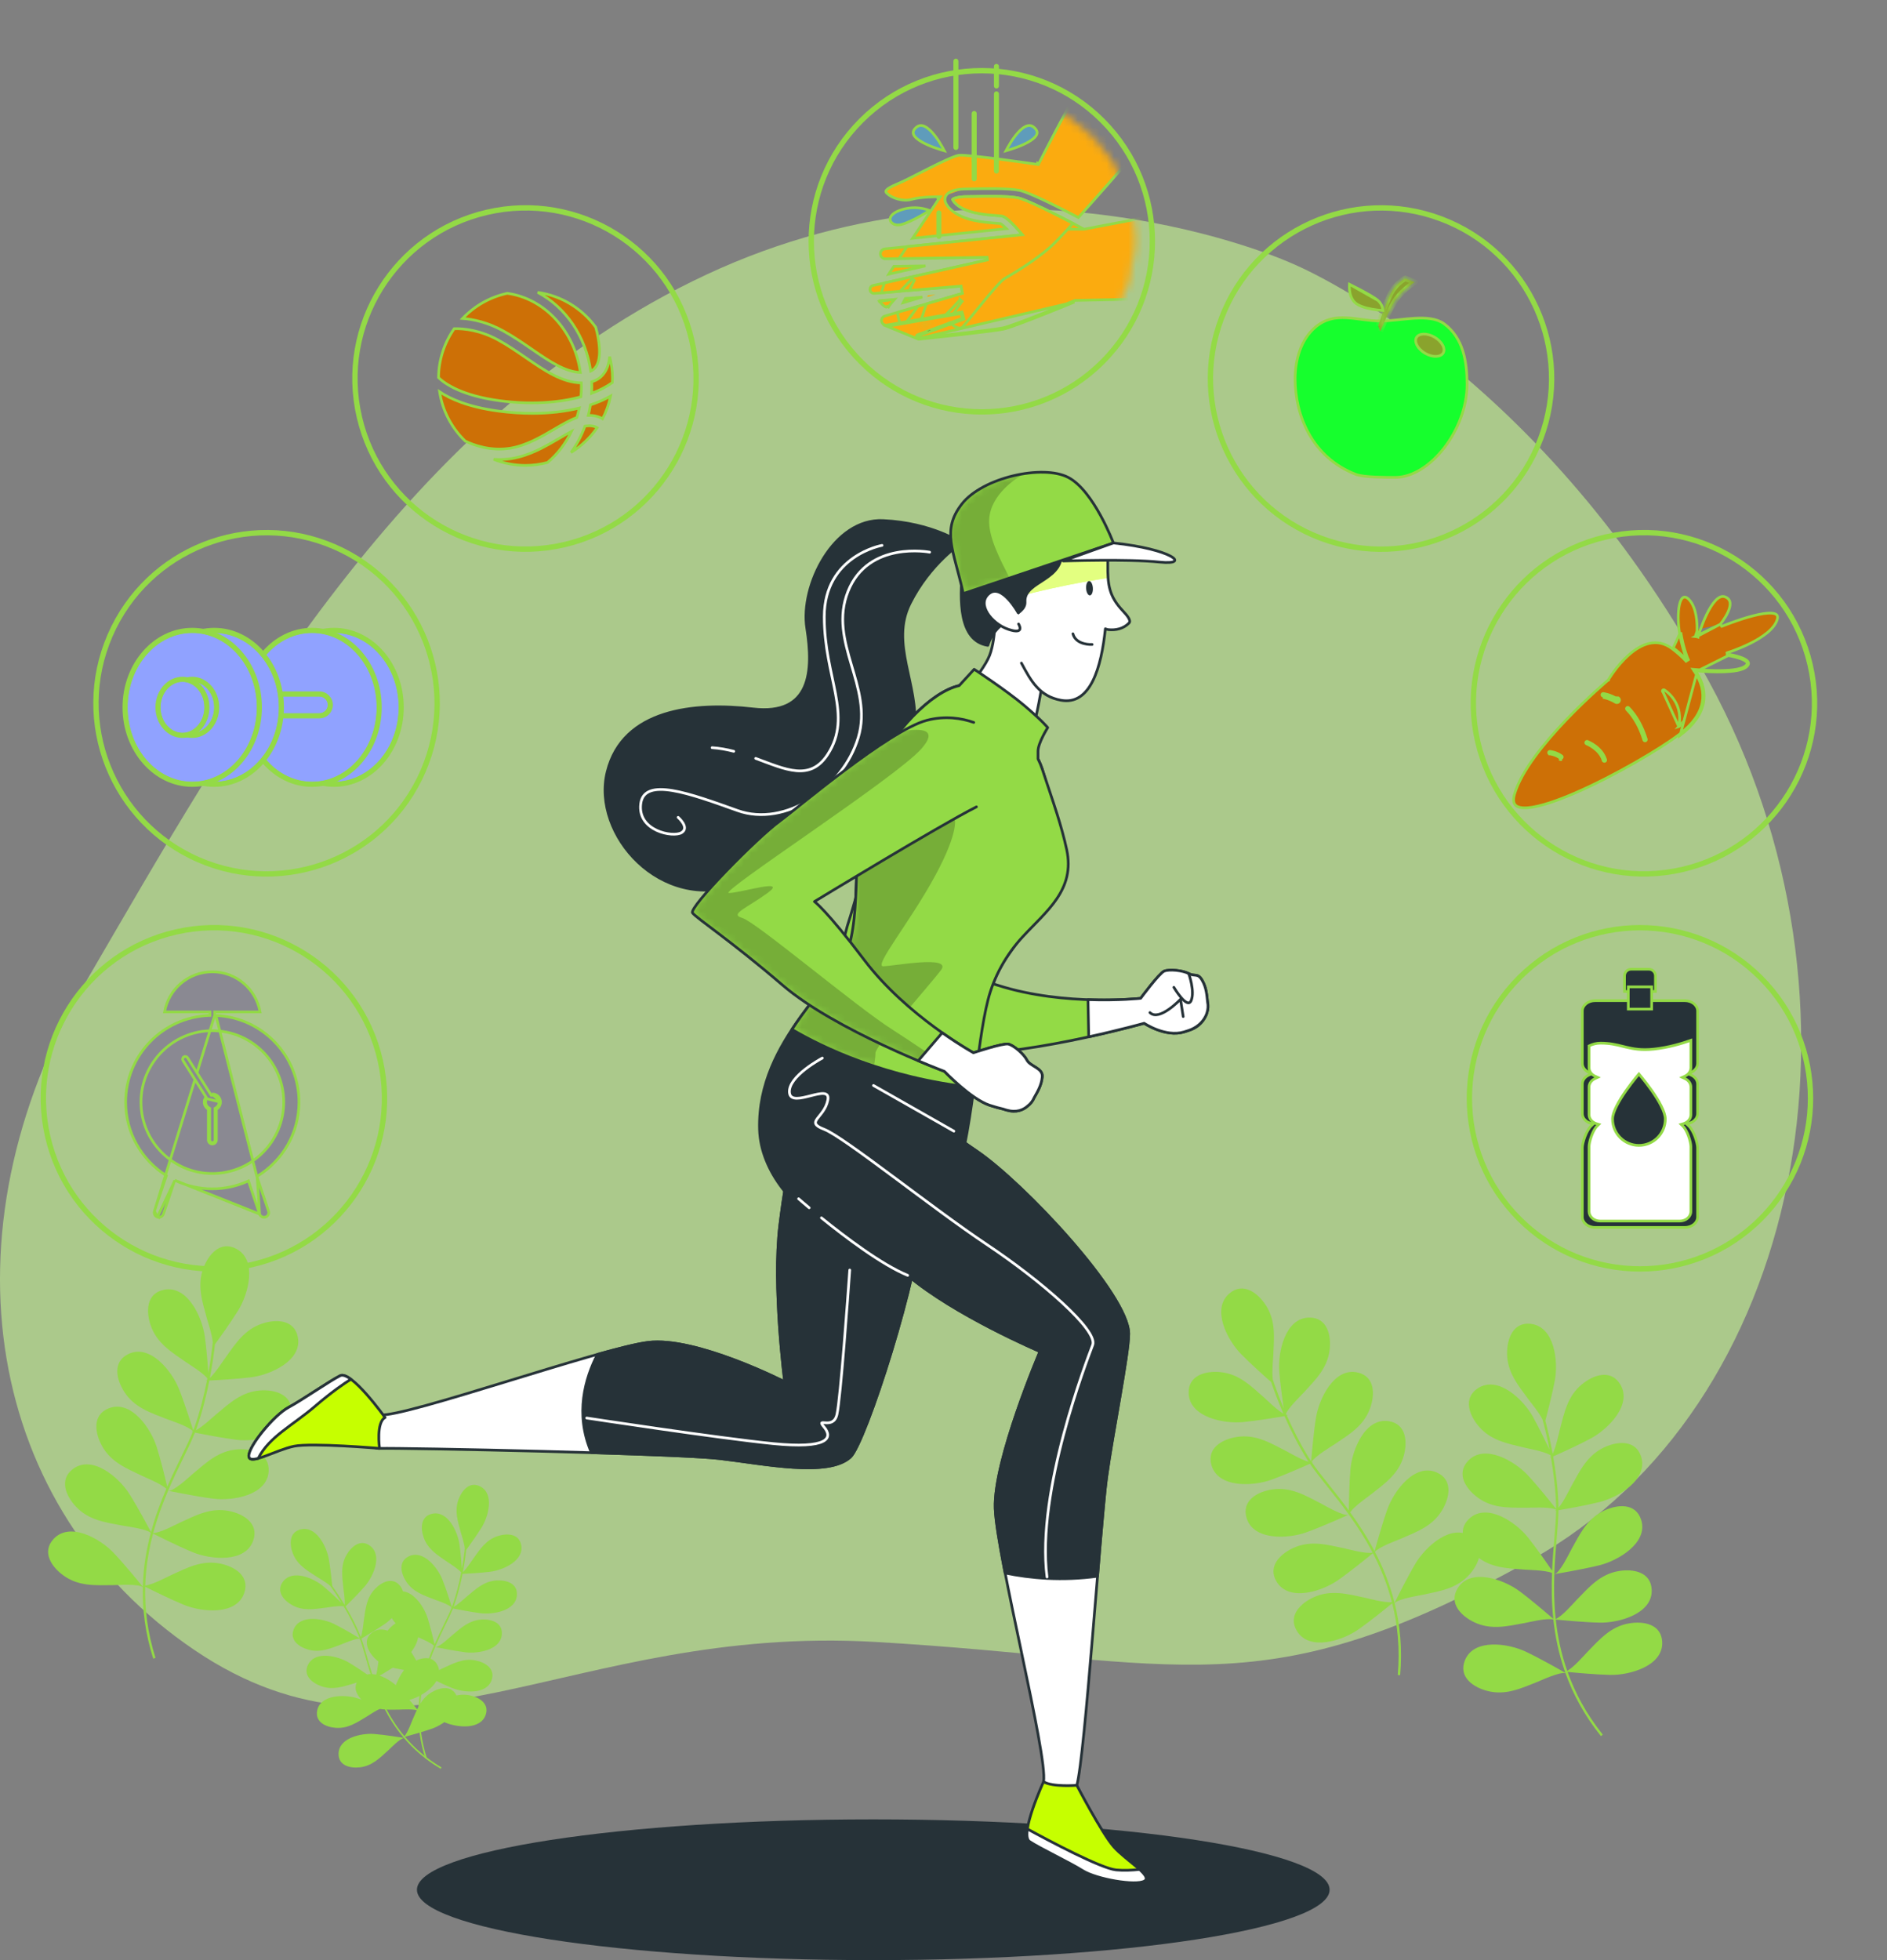 <svg width="260" height="270" viewBox="0 0 260 270" fill="none" xmlns="http://www.w3.org/2000/svg">
<rect x="0" y="0" width="260" height="270" fill="#808080" stroke="none"/>
<path opacity="0.7" d="M177.893 36.235C177.893 36.235 138.876 18.441 97.374 37.807C55.872 57.173 31.999 100.678 11.724 135.428C-8.551 170.178 -1.899 207.884 26.809 227.298C55.518 246.712 78.185 223.715 120.613 226.171C163.04 228.626 173.897 235.659 211.093 214.797C248.291 193.934 259.547 138.038 235.475 93.876C211.403 49.714 177.893 36.235 177.893 36.235Z" fill="#BEE990"/>
<path d="M202.716 211.67C199.98 209.77 196.421 213.057 195.063 215.321C193.936 217.203 192.487 220.106 192.15 220.786C192.135 220.73 192.122 220.675 192.107 220.619C192.158 220.577 192.186 220.554 192.186 220.554C192.163 220.572 192.131 220.585 192.102 220.6C191.455 218.09 190.521 215.819 189.446 213.763C190.042 213.057 192.464 212.192 193.005 211.958C195.245 210.992 197.402 210.216 198.715 208.01C199.754 206.265 200.215 203.811 197.959 202.826C194.906 201.492 192.051 205.407 191.16 207.892C190.459 209.843 189.654 212.743 189.4 213.675C188.357 211.695 187.19 209.915 186.029 208.314C186.619 207.463 188.463 206.195 188.891 205.859C190.809 204.351 192.696 203.05 193.401 200.582C193.959 198.629 193.778 196.139 191.346 195.763C188.053 195.254 186.294 199.769 186.067 202.399C185.908 204.244 185.861 206.842 185.848 208.064C184.901 206.771 183.966 205.596 183.115 204.53C182.215 203.401 181.417 202.398 180.793 201.494C180.936 201.431 181.017 201.393 181.017 201.393C180.947 201.425 180.854 201.433 180.749 201.429C180.738 201.413 180.727 201.398 180.717 201.382C181.168 200.578 183.393 199.279 183.882 198.949C185.906 197.585 187.882 196.424 188.766 194.015C189.464 192.108 189.465 189.611 187.066 189.059C183.82 188.312 181.736 192.686 181.319 195.294C180.992 197.336 180.736 200.326 180.658 201.296C180.554 201.141 180.455 200.99 180.363 200.841C179.134 198.866 178.111 196.804 177.314 195.006C177.459 194.98 177.548 194.964 177.548 194.964C177.473 194.978 177.381 194.963 177.282 194.934C177.251 194.861 177.218 194.789 177.187 194.717C177.646 193.781 179.24 192.251 179.605 191.853C181.255 190.056 182.907 188.467 183.206 185.918C183.442 183.901 182.861 181.473 180.4 181.494C177.069 181.523 176.061 186.263 176.261 188.895C176.384 190.51 176.684 192.675 176.881 194.003C176.319 192.671 175.902 191.547 175.641 190.805C175.647 190.81 175.65 190.813 175.65 190.813C175.646 190.809 175.642 190.802 175.638 190.798C175.511 190.438 175.42 190.165 175.368 190.007C175.23 188.905 175.423 187.097 175.444 186.615C175.553 184.178 175.797 181.898 174.386 179.754C173.27 178.057 171.264 176.571 169.392 178.169C166.859 180.333 169.134 184.611 170.98 186.498C172.28 187.827 174.228 189.565 175.142 190.369C175.39 191.105 175.965 192.73 176.833 194.73C175.884 194.176 174.524 192.818 174.151 192.488C172.322 190.873 170.701 189.253 168.146 189.004C166.125 188.808 163.708 189.436 163.778 191.897C163.872 195.227 168.629 196.142 171.258 195.89C173.162 195.708 175.83 195.263 176.98 195.064C177.788 196.892 178.829 198.997 180.083 201.015C180.152 201.125 180.226 201.238 180.301 201.352C179.245 201.06 177.564 200.061 177.116 199.83C174.947 198.715 172.976 197.544 170.439 197.932C168.432 198.239 166.244 199.443 166.917 201.81C167.828 205.015 172.665 204.731 175.15 203.839C176.947 203.195 179.421 202.108 180.49 201.631C181.125 202.557 181.939 203.58 182.858 204.734C183.784 205.895 184.811 207.185 185.843 208.616C185.843 208.622 185.843 208.627 185.843 208.634C185.146 208.941 182.523 207.366 181.947 207.069C179.777 205.954 177.806 204.782 175.269 205.171C173.262 205.478 171.074 206.681 171.747 209.05C172.658 212.254 177.495 211.97 179.98 211.079C182.298 210.247 185.746 208.679 185.843 208.635C185.843 208.706 185.843 208.753 185.843 208.753C185.843 208.719 185.853 208.681 185.863 208.644C186.99 210.208 188.119 211.945 189.128 213.869C188.208 214.077 185.782 213.396 185.213 213.276C182.826 212.77 180.617 212.156 178.271 213.195C176.415 214.018 174.619 215.754 175.89 217.862C177.61 220.715 182.203 219.172 184.367 217.66C186.082 216.462 188.443 214.537 189.167 213.943C190.225 215.973 191.146 218.214 191.784 220.687C190.776 220.806 188.553 220.184 188.012 220.069C185.625 219.563 183.416 218.949 181.07 219.989C179.214 220.812 177.418 222.547 178.689 224.655C180.409 227.509 185.002 225.965 187.166 224.453C188.783 223.324 190.974 221.549 191.826 220.851C192.568 223.801 192.908 227.078 192.591 230.725L192.919 230.753C193.237 227.086 192.9 223.79 192.161 220.823C192.744 220.203 195.486 219.798 196.086 219.668C198.471 219.154 200.737 218.811 202.453 216.902C203.81 215.392 204.738 213.074 202.716 211.67Z" fill="#93DA46"/>
<path d="M224.454 223.616C221.925 224.055 220.43 225.792 218.727 227.54C218.34 227.937 216.838 229.688 215.934 230.149C215.089 227.739 214.609 225.365 214.361 223.089C215.293 223.182 218.326 223.47 220.418 223.513C223.057 223.567 227.734 222.298 227.578 218.97C227.463 216.512 225.006 216.066 223.005 216.414C220.476 216.852 218.981 218.59 217.278 220.338C216.872 220.754 215.232 222.668 214.352 223.007C214.121 220.846 214.095 218.774 214.163 216.848C214.192 216.874 214.222 216.899 214.24 216.927C214.24 216.927 214.214 216.887 214.174 216.829C214.28 216.812 218.017 216.2 220.407 215.603C222.968 214.962 227.148 212.512 226.124 209.341C225.368 206.999 222.88 207.213 221.041 208.073C218.716 209.16 217.729 211.229 216.544 213.362C216.229 213.928 214.923 216.696 214.174 216.828C214.17 216.823 214.167 216.819 214.164 216.814C214.226 215.05 214.364 213.407 214.488 211.928C214.612 210.458 214.72 209.154 214.734 208.031C215.888 207.835 218.549 207.363 220.4 206.9C222.962 206.259 227.141 203.809 226.118 200.638C225.362 198.296 222.874 198.51 221.034 199.37C218.709 200.457 217.722 202.526 216.537 204.659C216.293 205.099 215.45 206.864 214.735 207.693C214.734 207.557 214.733 207.422 214.729 207.292C214.651 204.918 214.347 202.589 214.002 200.62C215.068 200.147 217.534 199.034 219.218 198.127C221.543 196.876 224.991 193.471 223.219 190.65C221.909 188.566 219.55 189.387 217.98 190.673C215.994 192.299 215.547 194.547 214.923 196.906C214.796 197.388 214.421 199.272 213.939 200.261C213.55 198.115 213.125 196.445 212.922 195.695C213.235 194.519 213.889 191.991 214.231 190.165C214.717 187.57 214.231 182.749 210.923 182.357C208.479 182.067 207.637 184.419 207.652 186.449C207.67 189.015 209.14 190.775 210.585 192.741C210.871 193.13 212.035 194.526 212.533 195.518C212.578 195.679 212.654 195.956 212.748 196.326C212.747 196.332 212.748 196.34 212.747 196.345C212.747 196.345 212.748 196.34 212.751 196.333C212.945 197.095 213.223 198.26 213.497 199.68C212.922 198.467 211.969 196.5 211.174 195.089C209.878 192.789 206.406 189.409 203.62 191.236C201.562 192.586 202.429 194.928 203.746 196.473C205.41 198.427 207.667 198.831 210.038 199.407C210.562 199.535 212.738 199.921 213.639 200.444C213.653 200.521 213.667 200.599 213.68 200.677C213.614 200.756 213.545 200.819 213.476 200.85C213.476 200.85 213.559 200.814 213.693 200.755C214.029 202.693 214.324 204.975 214.401 207.301C214.407 207.476 214.408 207.657 214.408 207.843C213.805 207.081 211.931 204.737 210.523 203.221C208.727 201.285 204.564 198.806 202.28 201.231C200.593 203.023 201.981 205.099 203.621 206.295C205.694 207.808 207.983 207.675 210.423 207.685C211.012 207.687 213.585 207.531 214.407 207.949C214.407 207.967 214.406 207.987 214.406 208.005C214.321 208.067 214.239 208.112 214.164 208.124C214.164 208.124 214.252 208.11 214.406 208.084C214.389 209.182 214.283 210.459 214.162 211.897C214.048 213.256 213.923 214.754 213.854 216.354C213.163 215.345 211.682 213.212 210.524 211.767C208.874 209.706 204.902 206.93 202.448 209.182C200.635 210.847 201.868 213.018 203.417 214.331C205.375 215.991 207.667 216.025 210.1 216.212C210.642 216.253 212.879 216.284 213.843 216.663C213.767 218.638 213.786 220.767 214.02 222.993C213.29 222.36 211.01 220.396 209.343 219.163C207.221 217.593 202.672 215.924 200.875 218.729C199.547 220.801 201.294 222.586 203.127 223.46C205.445 224.563 207.669 224.01 210.069 223.569C210.647 223.463 213.143 222.836 214.031 223.093C214.279 225.399 214.765 227.807 215.621 230.253C215.589 230.256 215.555 230.264 215.526 230.261C215.526 230.261 215.562 230.264 215.628 230.271C215.647 230.325 215.666 230.379 215.685 230.434C215.027 230.055 212.209 228.448 210.226 227.509C207.839 226.38 203.054 225.625 201.834 228.726C200.934 231.016 202.994 232.428 204.961 232.929C207.449 233.563 209.524 232.589 211.792 231.691C212.362 231.466 214.869 230.279 215.698 230.47C216.731 233.348 218.283 236.274 220.586 239.147L220.842 238.942C218.552 236.085 217.013 233.172 215.992 230.307C217.088 230.414 219.896 230.671 221.868 230.712C224.507 230.767 229.184 229.497 229.028 226.17C228.911 223.714 226.454 223.269 224.454 223.616Z" fill="#93DA46"/>
<path d="M30.316 215.377C27.798 214.876 25.778 215.958 23.56 216.975C23.056 217.206 21.023 218.298 20.014 218.403C20.094 215.851 20.502 213.463 21.09 211.25C21.927 211.672 24.652 213.033 26.588 213.827C29.031 214.828 33.85 215.329 34.904 212.168C35.682 209.833 33.55 208.533 31.558 208.135C29.041 207.634 27.02 208.716 24.802 209.733C24.274 209.976 22.055 211.171 21.111 211.169C21.675 209.07 22.396 207.129 23.153 205.356C23.171 205.39 23.19 205.425 23.197 205.458C23.197 205.458 23.186 205.411 23.17 205.343C23.275 205.365 26.982 206.14 29.427 206.444C32.047 206.769 36.829 205.988 37.016 202.662C37.155 200.205 34.756 199.509 32.73 199.648C30.17 199.825 28.504 201.4 26.631 202.963C26.133 203.378 23.918 205.489 23.171 205.342C23.17 205.337 23.169 205.332 23.167 205.325C23.86 203.703 24.58 202.22 25.229 200.884C25.874 199.557 26.444 198.38 26.861 197.338C28.009 197.57 30.66 198.088 32.555 198.324C35.175 198.649 39.957 197.868 40.145 194.542C40.283 192.085 37.885 191.388 35.859 191.528C33.298 191.705 31.632 193.279 29.759 194.843C29.373 195.165 27.951 196.508 26.985 197.024C27.033 196.897 27.08 196.77 27.123 196.648C27.906 194.405 28.461 192.123 28.849 190.162C30.014 190.104 32.715 189.954 34.613 189.715C37.232 189.386 41.675 187.45 41.037 184.181C40.566 181.765 38.07 181.682 36.142 182.316C33.703 183.117 32.476 185.054 31.046 187.03C30.753 187.433 29.725 189.056 28.919 189.805C29.329 187.664 29.534 185.953 29.616 185.179C30.331 184.195 31.852 182.072 32.829 180.492C34.217 178.246 35.5 173.574 32.554 172.017C30.378 170.867 28.746 172.757 28.029 174.657C27.122 177.058 27.858 179.228 28.498 181.583C28.625 182.048 29.208 183.771 29.315 184.876C29.299 185.041 29.27 185.327 29.226 185.706C29.222 185.711 29.221 185.719 29.217 185.724C29.217 185.724 29.22 185.72 29.225 185.714C29.132 186.495 28.971 187.682 28.715 189.106C28.616 187.767 28.435 185.589 28.202 183.986C27.821 181.373 25.8 176.969 22.543 177.671C20.137 178.189 20.102 180.686 20.774 182.602C21.623 185.024 23.583 186.213 25.587 187.606C26.03 187.914 27.92 189.057 28.573 189.87C28.558 189.947 28.543 190.025 28.527 190.102C28.436 190.152 28.35 190.187 28.274 190.19C28.274 190.19 28.365 190.186 28.512 190.179C28.128 192.108 27.581 194.344 26.814 196.541C26.757 196.706 26.693 196.875 26.626 197.048C26.337 196.119 25.432 193.258 24.666 191.337C23.687 188.885 20.698 185.072 17.693 186.512C15.474 187.576 16.021 190.012 17.12 191.72C18.509 193.878 20.692 194.578 22.964 195.466C23.513 195.68 25.969 196.462 26.586 197.147C26.579 197.165 26.572 197.183 26.565 197.2C26.463 197.226 26.371 197.239 26.296 197.223C26.296 197.223 26.384 197.242 26.537 197.272C26.125 198.291 25.567 199.444 24.936 200.742C24.34 201.969 23.685 203.32 23.043 204.789C22.763 203.6 22.149 201.076 21.589 199.309C20.792 196.792 18.087 192.773 14.986 193.99C12.695 194.889 13.063 197.359 14.036 199.141C15.264 201.395 17.39 202.252 19.593 203.302C20.083 203.536 22.16 204.371 22.921 205.071C22.139 206.887 21.39 208.879 20.807 211.04C20.354 210.186 18.934 207.533 17.823 205.782C16.41 203.553 12.766 200.358 10.079 202.327C8.094 203.783 9.081 206.076 10.477 207.551C12.241 209.415 14.516 209.701 16.913 210.153C17.491 210.262 20.045 210.577 20.78 211.135C20.181 213.376 19.767 215.798 19.685 218.388C19.654 218.38 19.62 218.375 19.594 218.361C19.594 218.361 19.626 218.377 19.685 218.407C19.683 218.464 19.682 218.522 19.68 218.579C19.202 217.989 17.153 215.474 15.641 213.885C13.822 211.972 9.628 209.543 7.375 211.996C5.709 213.809 7.123 215.868 8.778 217.044C10.869 218.531 13.156 218.37 15.596 218.349C16.209 218.344 18.975 218.14 19.679 218.616C19.607 221.673 20 224.962 21.113 228.471L21.426 228.372C20.319 224.883 19.933 221.611 20.011 218.57C20.995 219.065 23.522 220.317 25.347 221.065C27.79 222.067 32.609 222.567 33.662 219.406C34.439 217.073 32.307 215.773 30.316 215.377Z" fill="#93DA46"/>
<path d="M64.705 233.525C63.035 233.192 61.695 233.91 60.224 234.585C59.89 234.738 58.541 235.463 57.872 235.532C57.925 233.839 58.195 232.255 58.586 230.787C59.141 231.067 60.948 231.97 62.232 232.496C63.852 233.16 67.049 233.492 67.748 231.396C68.264 229.847 66.85 228.985 65.529 228.721C63.86 228.389 62.519 229.107 61.048 229.781C60.697 229.942 59.225 230.735 58.599 230.733C58.973 229.341 59.452 228.054 59.954 226.877C59.965 226.9 59.978 226.923 59.983 226.945C59.983 226.945 59.976 226.914 59.966 226.869C60.035 226.883 62.494 227.397 64.115 227.599C65.853 227.815 69.025 227.297 69.149 225.09C69.241 223.46 67.65 222.999 66.307 223.091C64.609 223.208 63.504 224.253 62.261 225.29C61.93 225.566 60.461 226.966 59.966 226.868C59.965 226.864 59.964 226.861 59.963 226.857C60.423 225.78 60.901 224.797 61.331 223.911C61.759 223.031 62.137 222.25 62.413 221.559C63.175 221.713 64.934 222.057 66.19 222.213C67.928 222.429 71.1 221.911 71.225 219.704C71.316 218.074 69.725 217.613 68.382 217.705C66.684 217.822 65.579 218.867 64.336 219.903C64.079 220.117 63.137 221.008 62.495 221.35C62.528 221.266 62.559 221.182 62.587 221.1C63.106 219.612 63.475 218.099 63.732 216.798C64.505 216.76 66.297 216.661 67.555 216.502C69.293 216.283 72.239 215 71.817 212.831C71.504 211.229 69.849 211.173 68.57 211.594C66.953 212.126 66.139 213.41 65.189 214.721C64.996 214.989 64.313 216.065 63.779 216.562C64.05 215.142 64.186 214.007 64.24 213.494C64.715 212.841 65.724 211.433 66.371 210.385C67.292 208.895 68.143 205.796 66.19 204.764C64.746 204 63.664 205.254 63.188 206.514C62.586 208.107 63.075 209.546 63.499 211.108C63.583 211.417 63.97 212.559 64.041 213.292C64.031 213.402 64.011 213.592 63.982 213.844C63.98 213.847 63.978 213.852 63.976 213.855C63.976 213.855 63.978 213.853 63.981 213.849C63.919 214.367 63.813 215.155 63.643 216.098C63.578 215.211 63.457 213.766 63.302 212.703C63.049 210.97 61.708 208.049 59.549 208.514C57.952 208.858 57.929 210.514 58.375 211.784C58.938 213.391 60.238 214.18 61.567 215.103C61.861 215.308 63.115 216.066 63.548 216.605C63.538 216.656 63.528 216.708 63.518 216.76C63.458 216.793 63.4 216.816 63.35 216.818C63.35 216.818 63.41 216.815 63.508 216.811C63.253 218.09 62.89 219.573 62.382 221.03C62.344 221.139 62.301 221.252 62.257 221.367C62.065 220.75 61.466 218.853 60.957 217.578C60.308 215.952 58.325 213.423 56.333 214.378C54.86 215.084 55.223 216.7 55.952 217.832C56.873 219.263 58.322 219.728 59.829 220.317C60.193 220.459 61.822 220.977 62.23 221.432C62.226 221.443 62.221 221.456 62.216 221.467C62.149 221.484 62.087 221.493 62.037 221.482C62.037 221.482 62.096 221.494 62.197 221.515C61.924 222.191 61.553 222.956 61.135 223.816C60.739 224.63 60.305 225.527 59.88 226.5C59.694 225.711 59.286 224.038 58.915 222.867C58.386 221.197 56.593 218.53 54.535 219.338C53.015 219.935 53.26 221.573 53.905 222.755C54.72 224.25 56.13 224.819 57.591 225.515C57.916 225.67 59.293 226.224 59.798 226.689C59.28 227.893 58.782 229.215 58.395 230.648C58.095 230.081 57.153 228.322 56.417 227.161C55.479 225.682 53.063 223.563 51.281 224.87C49.964 225.835 50.618 227.356 51.544 228.335C52.714 229.571 54.223 229.761 55.813 230.061C56.196 230.134 57.89 230.342 58.378 230.712C57.981 232.199 57.706 233.805 57.652 235.523C57.631 235.518 57.608 235.514 57.591 235.505C57.591 235.505 57.613 235.516 57.652 235.536C57.65 235.574 57.649 235.612 57.648 235.65C57.331 235.258 55.971 233.591 54.969 232.536C53.762 231.267 50.981 229.657 49.486 231.284C48.382 232.486 49.319 233.852 50.417 234.632C51.804 235.619 53.321 235.512 54.94 235.498C55.347 235.494 57.181 235.359 57.648 235.675C57.6 237.703 57.861 239.884 58.599 242.212L58.807 242.146C58.072 239.832 57.816 237.661 57.868 235.645C58.521 235.973 60.197 236.803 61.408 237.3C63.028 237.964 66.225 238.295 66.924 236.2C67.439 234.651 66.025 233.788 64.705 233.525Z" fill="#93DA46"/>
<path d="M59.483 233.099C58.017 233.964 57.496 235.392 56.849 236.876C56.703 237.213 56.18 238.652 55.728 239.149C54.639 237.852 53.785 236.491 53.098 235.137C53.698 234.976 55.647 234.444 56.955 233.98C58.606 233.395 61.21 231.512 60.333 229.483C59.686 227.985 58.056 228.284 56.897 228.968C55.431 229.834 54.91 231.262 54.263 232.745C54.109 233.098 53.54 234.671 53.073 235.087C52.423 233.8 51.922 232.521 51.512 231.31C51.536 231.319 51.561 231.328 51.579 231.341C51.579 231.341 51.553 231.322 51.515 231.295C51.577 231.26 53.752 230.004 55.095 229.074C56.535 228.077 58.553 225.576 57.175 223.849C56.157 222.573 54.664 223.289 53.724 224.254C52.536 225.473 52.408 226.989 52.173 228.589C52.11 229.014 51.949 231.038 51.514 231.295C51.511 231.293 51.509 231.291 51.505 231.289C51.131 230.18 50.831 229.128 50.562 228.181C50.294 227.24 50.055 226.406 49.8 225.706C50.47 225.314 52.011 224.397 53.052 223.676C54.491 222.679 56.51 220.178 55.133 218.451C54.114 217.175 52.621 217.891 51.681 218.856C50.493 220.076 50.366 221.591 50.13 223.192C50.081 223.522 49.973 224.815 49.723 225.497C49.691 225.413 49.658 225.33 49.625 225.25C49.021 223.796 48.286 222.421 47.611 221.281C48.162 220.738 49.431 219.469 50.264 218.512C51.413 217.19 52.755 214.27 50.993 212.935C49.692 211.948 48.421 213.01 47.748 214.177C46.897 215.651 47.146 217.151 47.312 218.761C47.346 219.09 47.554 220.347 47.487 221.074C46.743 219.834 46.088 218.897 45.786 218.479C45.705 217.676 45.518 215.954 45.303 214.74C44.996 213.016 43.565 210.138 41.42 210.671C39.836 211.064 39.864 212.72 40.35 213.977C40.963 215.565 42.287 216.312 43.644 217.193C43.913 217.368 44.962 217.961 45.504 218.46C45.569 218.549 45.681 218.703 45.827 218.911C45.828 218.914 45.83 218.919 45.831 218.923C45.831 218.923 45.831 218.92 45.83 218.914C46.129 219.342 46.575 220 47.077 220.817C46.437 220.198 45.384 219.202 44.56 218.512C43.216 217.389 40.27 216.105 38.97 217.892C38.009 219.212 39.095 220.462 40.275 221.112C41.766 221.934 43.261 221.656 44.867 221.458C45.222 221.415 46.663 221.145 47.345 221.258C47.371 221.303 47.398 221.348 47.425 221.393C47.402 221.458 47.375 221.513 47.339 221.548C47.339 221.548 47.382 221.507 47.452 221.438C48.115 222.561 48.833 223.908 49.425 225.334C49.469 225.441 49.513 225.553 49.556 225.668C49.003 225.337 47.291 224.322 46.062 223.71C44.494 222.93 41.331 222.367 40.481 224.407C39.854 225.915 41.202 226.877 42.5 227.236C44.142 227.688 45.53 227.07 47.046 226.503C47.412 226.367 48.972 225.668 49.58 225.734C49.584 225.745 49.589 225.757 49.593 225.769C49.554 225.827 49.514 225.874 49.47 225.899C49.47 225.899 49.522 225.87 49.611 225.818C49.858 226.503 50.091 227.32 50.353 228.241C50.601 229.111 50.875 230.07 51.206 231.079C50.541 230.615 49.122 229.638 48.065 229.012C46.558 228.12 43.443 227.328 42.448 229.301C41.713 230.759 42.986 231.817 44.255 232.269C45.859 232.84 47.29 232.324 48.843 231.87C49.189 231.769 50.584 231.263 51.271 231.272C51.688 232.516 52.198 233.833 52.864 235.159C52.263 234.937 50.388 234.253 49.065 233.879C47.38 233.401 44.167 233.432 43.709 235.594C43.371 237.191 44.873 237.889 46.215 238.002C47.912 238.144 49.163 237.279 50.548 236.443C50.883 236.241 52.283 235.268 52.895 235.219C53.59 236.592 54.455 237.972 55.56 239.289C55.54 239.299 55.521 239.311 55.502 239.317C55.502 239.317 55.525 239.31 55.568 239.299C55.592 239.329 55.617 239.357 55.642 239.387C55.144 239.306 53.019 238.969 51.569 238.851C49.824 238.71 46.677 239.363 46.647 241.573C46.625 243.205 48.234 243.598 49.572 243.448C51.264 243.258 52.324 242.168 53.521 241.079C53.822 240.806 55.099 239.482 55.658 239.406C56.974 240.95 58.622 242.403 60.725 243.645L60.835 243.458C58.745 242.222 57.108 240.775 55.802 239.237C56.507 239.047 58.31 238.548 59.543 238.112C61.193 237.526 63.798 235.643 62.921 233.615C62.272 232.115 60.643 232.414 59.483 233.099Z" fill="#93DA46"/>
<path d="M29.572 139.876V139.7V139.574V139.39H29.756H35.835C35.282 136.251 32.55 133.864 29.253 133.864C25.956 133.864 23.223 136.251 22.671 139.39H28.749H28.933V139.574V139.7V139.876L28.757 139.883C22.391 140.144 17.311 145.383 17.311 151.813C17.311 156.032 19.501 159.738 22.805 161.863L22.926 161.94L22.88 162.076L21.282 166.822L29.572 139.876ZM29.572 139.876L29.749 139.883M29.572 139.876L29.749 139.883M29.749 139.883C36.113 140.143 41.195 145.383 41.195 151.813C41.195 156.11 38.923 159.877 35.516 161.982L35.392 162.059M29.749 139.883L35.392 162.059M24.077 162.577L24.263 162.662C25.782 163.362 27.471 163.756 29.253 163.756C30.959 163.756 32.58 163.396 34.048 162.751L34.232 162.67L34.296 162.86L35.769 167.235L24.077 162.577ZM24.077 162.577L24.011 162.771M24.077 162.577L24.011 162.771M24.011 162.771L22.509 167.235C22.418 167.505 22.166 167.675 21.895 167.675C21.827 167.675 21.757 167.665 21.689 167.642M24.011 162.771L21.689 167.642M35.392 162.059L35.439 162.197M35.392 162.059L35.439 162.197M35.439 162.197L36.995 166.823C36.995 166.823 36.995 166.823 36.995 166.823C37.109 167.162 36.927 167.528 36.589 167.642C36.519 167.665 36.449 167.676 36.382 167.676C36.111 167.676 35.86 167.505 35.769 167.235L35.439 162.197ZM21.689 167.642C21.35 167.528 21.168 167.16 21.282 166.822L21.689 167.642ZM19.424 151.813C19.424 157.236 23.836 161.648 29.259 161.648C34.683 161.648 39.095 157.236 39.095 151.813C39.095 146.389 34.683 141.977 29.259 141.977C23.836 141.977 19.424 146.389 19.424 151.813Z" fill="#8A8992" stroke="#93DA46" stroke-width="0.368"/>
<path d="M30.38 151.813C30.38 152.229 30.15 152.588 29.813 152.781V157.026C29.813 157.332 29.566 157.58 29.26 157.58C28.954 157.58 28.706 157.332 28.706 157.026V152.781C28.369 152.588 28.139 152.229 28.139 151.813C28.139 151.622 28.191 151.446 28.274 151.289L30.38 151.813ZM30.38 151.813C30.381 151.194 29.879 150.692 29.26 150.692C29.251 150.692 29.242 150.693 29.233 150.694M30.38 151.813L29.233 150.694M29.233 150.694C29.226 150.695 29.218 150.697 29.211 150.697L29.233 150.694ZM29.055 150.795L29.112 150.885L29.219 150.881C29.23 150.88 29.239 150.879 29.246 150.878L29.262 150.876C29.263 150.876 29.263 150.876 29.264 150.876C29.779 150.878 30.197 151.297 30.196 151.812V151.813C30.196 152.159 30.005 152.459 29.722 152.622L29.629 152.675V152.781V157.026C29.629 157.231 29.464 157.396 29.26 157.396C29.055 157.396 28.89 157.231 28.89 157.026V152.781V152.675L28.797 152.622C28.513 152.459 28.323 152.159 28.323 151.813C28.323 151.656 28.365 151.51 28.437 151.375L28.487 151.281L28.43 151.19L25.219 146.1C25.219 146.1 25.219 146.1 25.219 146.1C25.11 145.926 25.162 145.698 25.334 145.589L25.237 145.434L25.334 145.589C25.507 145.481 25.735 145.532 25.844 145.705C25.844 145.705 25.844 145.705 25.844 145.705L29.055 150.795Z" fill="#8A8992" stroke="#93DA46" stroke-width="0.368"/>
<path d="M34.665 174.21C47.324 171.344 55.263 158.759 52.397 146.1C49.531 133.441 36.946 125.502 24.287 128.368C11.628 131.234 3.689 143.819 6.555 156.478C9.421 169.137 22.006 177.076 34.665 174.21Z" stroke="#93DA46" stroke-width="0.736" stroke-miterlimit="10" stroke-linecap="round" stroke-linejoin="round"/>
<path d="M218.952 148.072L219.34 147.903L218.952 147.734C218.382 147.486 218.018 147.012 218.018 146.488V139.261C218.018 138.507 218.774 137.838 219.785 137.838H232.14C233.151 137.838 233.907 138.507 233.907 139.261V146.488C233.907 147.013 233.544 147.486 232.972 147.734L232.584 147.903L232.972 148.072C233.543 148.32 233.907 148.793 233.907 149.317V153.402C233.907 154.002 233.432 154.538 232.719 154.739L232.399 154.829L232.646 155.052C232.997 155.371 233.315 155.954 233.546 156.565C233.777 157.174 233.907 157.77 233.907 158.09V167.65C233.907 168.404 233.151 169.072 232.14 169.072H219.785C218.774 169.072 218.018 168.404 218.018 167.65V158.09C218.018 157.77 218.148 157.174 218.379 156.565C218.61 155.954 218.928 155.371 219.28 155.052L219.525 154.829L219.206 154.739C218.493 154.537 218.018 154.002 218.018 153.402V149.317C218.018 148.793 218.381 148.32 218.952 148.072Z" fill="#263238" stroke="#93DA46" stroke-width="0.368"/>
<path d="M228.093 136.569H223.832V134.415C223.832 133.912 224.239 133.505 224.742 133.505H227.183C227.685 133.505 228.093 133.912 228.093 134.415V136.569Z" fill="#263238" stroke="#93DA46" stroke-width="0.368"/>
<path d="M224.353 138.999V135.936H227.573V138.999H224.353Z" fill="#263238" stroke="#93DA46" stroke-width="0.368"/>
<path d="M232.976 143.304V147.082C232.976 147.083 232.975 147.086 232.974 147.095C232.974 147.096 232.974 147.097 232.974 147.098C232.972 147.109 232.968 147.131 232.967 147.154L232.963 147.221C232.909 147.655 232.605 148.033 232.157 148.239L231.794 148.406L232.157 148.573C232.654 148.802 232.976 149.239 232.976 149.73V153.551C232.976 154.112 232.556 154.606 231.936 154.791L231.633 154.881L231.862 155.1C232.17 155.395 232.451 155.939 232.656 156.51C232.861 157.08 232.976 157.637 232.976 157.937V166.881C232.976 167.586 232.31 168.2 231.432 168.2H220.492C219.615 168.2 218.949 167.586 218.949 166.881V157.937C218.949 157.637 219.064 157.081 219.268 156.511C219.473 155.939 219.754 155.395 220.063 155.1L220.291 154.881L219.988 154.791C219.369 154.606 218.949 154.111 218.949 153.551V149.73C218.949 149.239 219.27 148.802 219.767 148.573L220.13 148.406L219.767 148.239C219.316 148.032 219.011 147.649 218.961 147.212L218.958 147.155C218.957 147.132 218.953 147.11 218.951 147.099C218.951 147.097 218.951 147.096 218.95 147.095C218.949 147.087 218.949 147.083 218.949 147.083V144.066C219.428 143.834 219.953 143.688 220.525 143.688C221.817 143.688 222.717 143.911 223.625 144.137C223.748 144.168 223.871 144.198 223.995 144.228C225.042 144.482 226.15 144.693 227.875 144.513L227.875 144.513C229.856 144.306 231.739 143.742 232.976 143.304Z" fill="white" stroke="#93DA46" stroke-width="0.368"/>
<path d="M229.453 154.139C229.453 156.146 227.826 157.774 225.819 157.774C223.811 157.774 222.184 156.146 222.184 154.139C222.184 153.657 222.405 153.021 222.761 152.319C223.113 151.624 223.585 150.887 224.06 150.212C224.534 149.538 225.009 148.929 225.365 148.488C225.543 148.268 225.691 148.089 225.795 147.967C225.803 147.957 225.811 147.948 225.819 147.939C225.826 147.948 225.834 147.957 225.842 147.967C225.946 148.089 226.094 148.268 226.272 148.488C226.628 148.929 227.103 149.538 227.577 150.212C228.052 150.887 228.524 151.624 228.876 152.319C229.232 153.021 229.453 153.657 229.453 154.139Z" fill="#263238" stroke="#93DA46" stroke-width="0.368"/>
<path d="M242.578 167.907C251.756 158.729 251.756 143.849 242.578 134.671C233.4 125.493 218.52 125.493 209.342 134.671C200.164 143.849 200.164 158.729 209.342 167.907C218.52 177.085 233.4 177.085 242.578 167.907Z" stroke="#93DA46" stroke-width="0.736" stroke-miterlimit="10" stroke-linecap="round" stroke-linejoin="round"/>
<path d="M55.109 97.435C55.109 103.219 51.021 107.864 46.028 107.864C41.035 107.864 36.946 103.219 36.946 97.435C36.946 91.651 41.035 87.006 46.028 87.006C51.021 87.006 55.109 91.651 55.109 97.435Z" fill="#90A2FF" stroke="#93DA46" stroke-width="0.368"/>
<path d="M46.028 108.201C40.856 108.201 36.609 103.395 36.609 97.435C36.609 91.475 40.856 86.669 46.028 86.669C51.199 86.669 55.446 91.475 55.446 97.435C55.446 103.394 51.199 108.201 46.028 108.201ZM46.028 86.975C40.98 86.975 36.915 91.692 36.915 97.435C36.915 103.178 40.98 107.895 46.028 107.895C51.075 107.895 55.14 103.178 55.14 97.435C55.14 91.692 51.075 86.975 46.028 86.975Z" fill="white" stroke="#93DA46" stroke-width="0.368"/>
<path d="M52.076 97.435C52.076 103.219 47.988 107.864 42.995 107.864C38.002 107.864 33.913 103.219 33.913 97.435C33.913 91.651 38.002 87.006 42.995 87.006C47.988 87.006 52.076 91.651 52.076 97.435Z" fill="#90A2FF" stroke="#93DA46" stroke-width="0.368"/>
<path d="M42.995 108.201C37.824 108.201 33.577 103.395 33.577 97.435C33.577 91.475 37.824 86.669 42.995 86.669C48.166 86.669 52.413 91.475 52.413 97.435C52.413 103.394 48.166 108.201 42.995 108.201ZM42.995 86.975C37.947 86.975 33.883 91.692 33.883 97.435C33.883 103.178 37.947 107.895 42.995 107.895C48.043 107.895 52.108 103.178 52.108 97.435C52.108 91.692 48.043 86.975 42.995 86.975Z" fill="white" stroke="#93DA46" stroke-width="0.368"/>
<path d="M44.006 98.43H25.154V95.766H44.006C44.742 95.766 45.339 96.362 45.339 97.097C45.339 97.834 44.742 98.43 44.006 98.43Z" fill="#90A2FF" stroke="#93DA46" stroke-width="0.368"/>
<path d="M25.123 98.277V98.461H25.307H44.006C44.758 98.461 45.369 97.85 45.369 97.098C45.369 96.347 44.757 95.735 44.006 95.735H25.307H25.123V95.919V98.277ZM44.006 98.767H24.817V95.428H44.006C44.926 95.428 45.675 96.177 45.675 97.097C45.675 98.018 44.926 98.767 44.006 98.767Z" fill="white" stroke="#93DA46" stroke-width="0.368"/>
<path d="M38.6 97.435C38.6 103.219 34.511 107.864 29.518 107.864C24.525 107.864 20.437 103.219 20.437 97.435C20.437 91.651 24.525 87.006 29.518 87.006C34.511 87.006 38.6 91.651 38.6 97.435Z" fill="#90A2FF" stroke="#93DA46" stroke-width="0.368"/>
<path d="M29.518 108.201C24.347 108.201 20.1 103.395 20.1 97.435C20.1 91.475 24.347 86.669 29.518 86.669C34.689 86.669 38.937 91.475 38.937 97.435C38.937 103.394 34.689 108.201 29.518 108.201ZM29.518 86.975C24.47 86.975 20.406 91.692 20.406 97.435C20.406 103.178 24.47 107.895 29.518 107.895C34.566 107.895 38.631 103.178 38.631 97.435C38.631 91.692 34.566 86.975 29.518 86.975Z" fill="white" stroke="#93DA46" stroke-width="0.368"/>
<path d="M35.568 97.435C35.568 103.219 31.479 107.864 26.486 107.864C21.494 107.864 17.405 103.219 17.405 97.435C17.405 91.651 21.494 87.006 26.486 87.006C31.479 87.006 35.568 91.651 35.568 97.435Z" fill="#90A2FF" stroke="#93DA46" stroke-width="0.368"/>
<path d="M26.486 108.201C21.315 108.201 17.068 103.395 17.068 97.435C17.068 91.475 21.315 86.669 26.486 86.669C31.657 86.669 35.904 91.475 35.904 97.435C35.904 103.394 31.657 108.201 26.486 108.201ZM26.486 86.975C21.438 86.975 17.374 91.692 17.374 97.435C17.374 103.178 21.438 107.895 26.486 107.895C31.534 107.895 35.599 103.178 35.599 97.435C35.599 91.692 31.534 86.975 26.486 86.975Z" fill="white" stroke="#93DA46" stroke-width="0.368"/>
<path d="M26.486 93.744L26.486 93.744C28.23 93.744 29.685 95.372 29.685 97.435C29.685 99.497 28.23 101.126 26.486 101.126C24.742 101.126 23.287 99.497 23.287 97.435C23.287 95.373 24.742 93.744 26.486 93.744Z" fill="#90A2FF" stroke="#93DA46" stroke-width="0.368"/>
<path d="M26.486 101.462C24.557 101.462 22.951 99.678 22.951 97.435C22.951 95.192 24.557 93.408 26.486 93.408C28.415 93.408 30.022 95.192 30.022 97.435C30.022 99.678 28.415 101.462 26.486 101.462ZM26.486 93.713C24.68 93.713 23.257 95.409 23.257 97.435C23.257 99.46 24.681 101.157 26.486 101.157C28.292 101.157 29.715 99.46 29.715 97.435C29.715 95.409 28.292 93.713 26.486 93.713Z" fill="white" stroke="#93DA46" stroke-width="0.368"/>
<path d="M28.337 97.435C28.337 99.497 26.883 101.126 25.139 101.126C23.394 101.126 21.94 99.497 21.94 97.435C21.94 95.373 23.394 93.744 25.139 93.744C26.883 93.744 28.337 95.372 28.337 97.435Z" fill="#90A2FF" stroke="#93DA46" stroke-width="0.368"/>
<path d="M25.139 101.462C23.21 101.462 21.603 99.678 21.603 97.435C21.603 95.192 23.21 93.408 25.139 93.408C27.068 93.408 28.674 95.192 28.674 97.435C28.674 99.678 27.068 101.462 25.139 101.462ZM25.139 93.713C23.333 93.713 21.91 95.409 21.91 97.435C21.91 99.46 23.333 101.157 25.139 101.157C26.944 101.157 28.368 99.46 28.368 97.435C28.368 95.409 26.945 93.713 25.139 93.713Z" fill="white" stroke="#93DA46" stroke-width="0.368"/>
<path d="M58.291 106.221C63.452 94.313 57.981 80.475 46.072 75.314C34.163 70.153 20.326 75.624 15.165 87.533C10.004 99.442 15.475 113.279 27.384 118.44C39.292 123.601 53.13 118.13 58.291 106.221Z" stroke="#93DA46" stroke-width="0.736" stroke-miterlimit="10" stroke-linecap="round" stroke-linejoin="round"/>
<path d="M237.023 85.992L237.233 86.28L237.163 86.11L237.234 86.28L237.234 86.28L237.235 86.28L237.239 86.278L237.258 86.27L237.329 86.241C237.392 86.216 237.485 86.179 237.602 86.133C237.837 86.041 238.172 85.913 238.572 85.767C239.371 85.477 240.427 85.119 241.456 84.85C242.491 84.579 243.476 84.405 244.144 84.464C244.481 84.493 244.698 84.579 244.813 84.702C244.915 84.812 244.97 84.99 244.881 85.306C244.697 85.961 244.19 86.582 243.505 87.149C242.822 87.714 241.98 88.211 241.156 88.623C240.333 89.035 239.533 89.36 238.939 89.582C238.642 89.693 238.397 89.778 238.226 89.835C238.141 89.864 238.074 89.886 238.029 89.9L237.978 89.916L237.965 89.92L237.962 89.921L237.961 89.922L237.961 89.922L238.015 90.097L237.961 89.922L237.988 90.279L237.988 90.279L237.988 90.279L237.988 90.279L237.99 90.28L237.999 90.281L238.031 90.286C238.06 90.291 238.102 90.298 238.155 90.307C238.262 90.325 238.412 90.353 238.589 90.39C238.943 90.465 239.395 90.575 239.799 90.721C240 90.794 240.186 90.874 240.34 90.961C240.496 91.049 240.607 91.137 240.672 91.221C240.733 91.301 240.746 91.367 240.731 91.431C240.714 91.505 240.65 91.613 240.48 91.749L240.48 91.749C240.239 91.943 239.822 92.091 239.273 92.193C238.73 92.294 238.084 92.346 237.407 92.365C236.054 92.403 234.6 92.309 233.652 92.228L233.272 92.196L233.483 92.514C234.407 93.899 234.814 95.341 234.535 96.784C234.256 98.229 233.283 99.71 231.377 101.159L231.377 101.159C228.701 103.194 222.501 106.833 217.202 109.152C214.549 110.313 212.145 111.132 210.528 111.263C209.713 111.329 209.151 111.216 208.845 110.942C208.557 110.685 208.44 110.228 208.663 109.443C209.117 107.849 210.143 106.068 211.439 104.286C212.734 102.506 214.289 100.737 215.79 99.168C217.29 97.599 218.732 96.233 219.8 95.258C220.334 94.771 220.774 94.382 221.08 94.115C221.233 93.981 221.353 93.878 221.434 93.809C221.475 93.774 221.506 93.748 221.527 93.73L221.551 93.71L221.556 93.705L221.558 93.704L221.558 93.704C221.558 93.704 221.558 93.704 221.44 93.563L221.558 93.704L221.583 93.683L221.599 93.655L221.599 93.655L221.599 93.655L221.599 93.654L221.602 93.65L221.611 93.635C221.62 93.621 221.632 93.599 221.649 93.572C221.683 93.517 221.733 93.436 221.799 93.334C221.931 93.129 222.124 92.841 222.371 92.506C222.864 91.834 223.567 90.978 224.408 90.231C225.251 89.483 226.22 88.856 227.245 88.625C228.261 88.395 229.344 88.55 230.439 89.389L230.439 89.389C231.143 89.928 231.769 90.493 232.32 91.074L232.623 90.875C232.35 90.229 231.923 89.029 231.618 87.278C231.618 87.278 231.618 87.278 231.618 87.278L231.436 87.309M237.023 85.992L233.59 87.68L233.773 87.702M237.023 85.992L237.022 85.992L237.022 85.992L237.023 85.992L237.024 85.99L237.029 85.984L237.05 85.958C237.069 85.935 237.096 85.901 237.13 85.857C237.199 85.769 237.294 85.642 237.402 85.487C237.62 85.177 237.885 84.757 238.086 84.316C238.288 83.87 238.413 83.424 238.376 83.053C238.358 82.871 238.301 82.71 238.197 82.573C238.094 82.436 237.936 82.313 237.699 82.219C237.28 82.053 236.845 82.233 236.388 82.707C235.936 83.177 235.512 83.889 235.147 84.642C234.783 85.393 234.484 86.171 234.275 86.763C234.17 87.058 234.089 87.306 234.034 87.481C234.006 87.568 233.985 87.636 233.971 87.683L233.955 87.736L233.951 87.749L233.95 87.753L233.949 87.753L233.949 87.754L233.773 87.702M237.023 85.992L233.773 87.702M231.436 87.309C230.947 84.505 231.368 81.052 232.781 82.651C233.777 83.778 233.862 85.828 233.825 86.938C233.767 87.108 233.719 87.254 233.683 87.369C233.655 87.458 233.633 87.528 233.619 87.576L233.602 87.631L233.598 87.645L233.597 87.649L233.596 87.65L233.596 87.65C233.596 87.651 233.596 87.651 233.773 87.702M231.436 87.309C231.685 88.734 232.014 89.8 232.278 90.504C232.383 90.609 232.486 90.714 232.587 90.82L232.454 90.947L232.284 91.018C232.234 90.899 232.178 90.761 232.12 90.606C231.646 90.138 231.124 89.682 230.551 89.243L231.436 87.309ZM233.869 92.431C235.842 92.589 239.528 92.752 240.596 91.892C241.791 90.931 239.378 90.353 238.401 90.165L233.869 92.431ZM233.869 92.431C233.843 92.39 233.816 92.35 233.789 92.31L233.636 92.412L233.621 92.595C233.667 92.599 233.714 92.603 233.763 92.607C235.511 95.382 235.258 98.44 231.488 101.306L233.869 92.431Z" fill="#CD7006" stroke="#93DA46" stroke-width="0.368"/>
<path d="M215.13 104.446L215.13 104.446C215.077 104.461 215.02 104.453 214.975 104.42L214.974 104.42C214.632 104.169 214.277 104.028 214.007 103.95C213.872 103.911 213.757 103.887 213.675 103.873C213.633 103.865 213.6 103.861 213.577 103.858C213.565 103.856 213.556 103.855 213.549 103.855C213.544 103.854 213.54 103.854 213.538 103.854L213.538 103.853L213.535 103.853C213.438 103.845 213.366 103.761 213.373 103.665C213.381 103.568 213.468 103.497 213.558 103.504L213.558 103.504L213.562 103.504C213.562 103.504 213.562 103.504 213.562 103.504C213.563 103.504 213.567 103.505 213.573 103.505C213.58 103.506 213.59 103.507 213.603 103.508C213.629 103.511 213.666 103.516 213.713 103.524C213.806 103.539 213.936 103.565 214.09 103.609C214.398 103.697 214.796 103.856 215.18 104.137L215.181 104.138C215.259 104.194 215.276 104.304 215.218 104.383L215.218 104.383C215.196 104.414 215.165 104.435 215.13 104.446ZM215.183 104.622C215.078 104.653 214.96 104.638 214.866 104.568L215.183 104.622Z" fill="#CD7006" stroke="#93DA46" stroke-width="0.368"/>
<path d="M224.151 97.733L224.151 97.733C224.083 97.664 224.085 97.553 224.154 97.486C224.224 97.418 224.335 97.42 224.401 97.489L224.401 97.489L224.401 97.489C225.464 98.582 226.283 100.039 226.831 101.829C226.859 101.923 226.807 102.02 226.715 102.048C226.623 102.077 226.525 102.025 226.496 101.932C225.969 100.209 225.182 98.794 224.151 97.733L224.151 97.733Z" fill="#CD7006" stroke="#93DA46" stroke-width="0.368"/>
<path d="M222.876 96.278C222.96 96.328 222.987 96.436 222.937 96.517L222.937 96.518C222.914 96.557 222.878 96.584 222.838 96.596L222.838 96.596C222.792 96.611 222.742 96.606 222.698 96.579L222.698 96.579L222.697 96.579C221.713 95.993 220.933 95.886 220.877 95.879L220.877 95.879C220.781 95.868 220.712 95.782 220.722 95.686C220.733 95.59 220.819 95.522 220.914 95.531C220.958 95.536 221.801 95.638 222.876 96.278ZM222.876 96.278L222.97 96.12M222.876 96.278L222.97 96.12M222.97 96.12C223.14 96.222 223.197 96.442 223.095 96.612C223.048 96.692 222.974 96.747 222.892 96.772C222.799 96.801 222.694 96.792 222.603 96.737C221.627 96.157 220.863 96.063 220.856 96.062L222.97 96.12Z" fill="#CD7006" stroke="#93DA46" stroke-width="0.368"/>
<path d="M231.235 99.926L231.236 99.926C231.296 99.907 231.345 99.855 231.357 99.787C231.626 98.186 231.121 97.004 230.546 96.217C229.97 95.428 229.325 95.038 229.32 95.036L229.32 95.036L229.318 95.035L229.318 95.035C229.237 94.987 229.13 95.014 229.081 95.097L229.081 95.097C229.032 95.179 229.059 95.287 229.142 95.337L231.235 99.926ZM231.235 99.926C231.211 99.933 231.183 99.936 231.155 99.931L231.235 99.926ZM231.289 100.102C231.237 100.118 231.181 100.122 231.125 100.112L231.289 100.102ZM231.289 100.102C231.415 100.064 231.515 99.957 231.538 99.818L231.289 100.102Z" fill="#CD7006" stroke="#93DA46" stroke-width="0.368"/>
<path d="M220.897 104.754L220.896 104.754C220.651 103.953 220.075 103.381 219.573 103.014C219.079 102.652 218.638 102.475 218.604 102.461L218.604 102.461C218.514 102.427 218.468 102.325 218.503 102.234C218.537 102.145 218.638 102.1 218.727 102.134L218.729 102.134C218.761 102.147 219.257 102.339 219.811 102.751C220.366 103.163 220.966 103.785 221.231 104.651C221.259 104.744 221.207 104.842 221.115 104.87C221.022 104.899 220.924 104.846 220.897 104.754Z" fill="#CD7006" stroke="#93DA46" stroke-width="0.368"/>
<path d="M231.835 119.763C244.477 116.822 252.341 104.189 249.4 91.547C246.459 78.905 233.826 71.04 221.184 73.982C208.542 76.923 200.678 89.556 203.619 102.198C206.56 114.84 219.193 122.704 231.835 119.763Z" stroke="#93DA46" stroke-width="0.736" stroke-miterlimit="10" stroke-linecap="round" stroke-linejoin="round"/>
<path d="M82.133 50.483L82.133 50.483C81.947 50.774 81.703 50.984 81.39 51.12C80.729 46.348 77.935 42.303 74.084 40.273C77.362 40.732 80.21 42.513 82.077 45.067C82.321 45.94 82.535 46.981 82.587 47.963C82.64 48.964 82.524 49.871 82.133 50.483Z" fill="#CD7006" stroke="#93DA46" stroke-width="0.368"/>
<path d="M72.452 49.273L72.452 49.273L72.459 49.278C73.739 50.159 74.998 51.026 76.273 51.671C77.508 52.296 78.769 52.72 80.095 52.748C80.103 52.932 80.107 53.117 80.107 53.302C80.107 53.758 80.08 54.209 80.038 54.658C76.898 55.521 72.973 55.749 68.861 55.201C63.603 54.499 61.289 52.854 60.424 52.019C60.445 49.511 61.244 47.191 62.583 45.275C63.976 45.249 66.192 45.489 68.641 46.835C69.983 47.574 71.234 48.434 72.452 49.273Z" fill="#CD7006" stroke="#93DA46" stroke-width="0.368"/>
<path d="M81.525 52.59C82.298 52.374 82.912 51.929 83.343 51.255C83.736 50.64 83.93 49.9 84.001 49.129C84.252 50.087 84.391 51.089 84.392 52.125C84.392 52.276 84.382 52.421 84.372 52.572C84.369 52.616 84.366 52.66 84.363 52.705C83.565 53.277 82.608 53.773 81.518 54.18C81.534 53.889 81.543 53.596 81.543 53.301C81.543 53.062 81.536 52.825 81.525 52.59Z" fill="#CD7006" stroke="#93DA46" stroke-width="0.368"/>
<path d="M84.13 54.561C83.903 55.666 83.532 56.716 83.024 57.686C82.477 57.354 81.815 57.202 81.056 57.221C81.176 56.747 81.275 56.264 81.351 55.774C82.366 55.438 83.298 55.033 84.13 54.561Z" fill="#CD7006" stroke="#93DA46" stroke-width="0.368"/>
<path d="M77.108 60.351L77.108 60.351C77.688 60.011 78.231 59.695 78.736 59.428C77.94 61.094 76.822 62.556 75.442 63.708C74.469 63.963 73.456 64.111 72.406 64.111C70.857 64.111 69.379 63.811 68.02 63.273C68.268 63.29 68.522 63.299 68.781 63.299C69.332 63.299 69.905 63.258 70.495 63.166L70.495 63.166C72.966 62.776 75.175 61.483 77.093 60.36L77.108 60.351Z" fill="#CD7006" stroke="#93DA46" stroke-width="0.368"/>
<path d="M80.69 58.684L80.69 58.684C81.382 58.6 81.907 58.687 82.28 58.913C81.333 60.287 80.105 61.45 78.681 62.327C79.479 61.229 80.127 60.008 80.602 58.699C80.633 58.693 80.662 58.687 80.69 58.684Z" fill="#CD7006" stroke="#93DA46" stroke-width="0.368"/>
<path d="M69.333 45.577L69.333 45.577C67.21 44.41 65.251 43.983 63.739 43.866C65.372 42.152 67.498 40.917 69.898 40.406C75.067 41.113 79.176 45.62 79.967 51.307C78.92 51.255 77.889 50.896 76.824 50.346C75.686 49.757 74.522 48.956 73.266 48.091C72.028 47.238 70.741 46.352 69.333 45.577Z" fill="#CD7006" stroke="#93DA46" stroke-width="0.368"/>
<path d="M70.272 61.747L70.271 61.747C67.605 62.168 65.296 61.33 64.111 60.762C62.26 58.985 60.98 56.623 60.57 53.969C62.027 54.946 64.525 56.07 68.67 56.623C70.269 56.837 71.835 56.94 73.34 56.94C75.674 56.94 77.862 56.687 79.813 56.21C79.722 56.653 79.611 57.088 79.481 57.515C78.535 57.851 77.504 58.455 76.382 59.112L76.475 59.27L76.382 59.112C74.531 60.196 72.469 61.4 70.272 61.747Z" fill="#CD7006" stroke="#93DA46" stroke-width="0.368"/>
<path d="M77.735 75.03C90.377 72.089 98.242 59.456 95.3 46.814C92.359 34.172 79.726 26.307 67.084 29.248C54.442 32.19 46.578 44.822 49.519 57.465C52.46 70.107 65.093 77.971 77.735 75.03Z" stroke="#93DA46" stroke-width="0.736" stroke-miterlimit="10" stroke-linecap="round" stroke-linejoin="round"/>
<path d="M181.27 45.043L181.27 45.043C182.612 43.914 184.02 43.7 185.509 43.775C186.157 43.807 186.816 43.894 187.493 43.982C187.597 43.996 187.702 44.01 187.808 44.024C188.593 44.125 189.399 44.218 190.218 44.218C190.93 44.218 191.711 44.146 192.508 44.063C192.631 44.05 192.756 44.037 192.88 44.023C193.56 43.952 194.247 43.879 194.919 43.841C196.519 43.751 197.978 43.865 198.991 44.612L198.991 44.612C201.613 46.546 202.138 49.82 202.138 52.947C202.138 56.053 200.867 59.263 198.981 61.696C197.092 64.134 194.616 65.758 192.227 65.758H192.187C191.574 65.758 190.514 65.758 189.464 65.706C188.928 65.68 188.396 65.64 187.931 65.581C187.463 65.521 187.074 65.442 186.815 65.342C180.788 63.014 178.449 57.242 178.449 52.196C178.449 49.577 179.233 46.757 181.27 45.043Z" fill="#16FF2D" stroke="#93DA46" stroke-width="0.368"/>
<mask id="path-48-inside-1_1395_7981" fill="white">
<path d="M189.896 44.893C189.896 44.893 190.831 41.993 191.583 40.49C192.335 38.986 193.623 38.342 193.623 38.342L194.912 38.879C194.912 38.879 193.409 39.846 192.442 41.135C191.476 42.423 190.187 45.645 190.187 45.645"/>
</mask>
<path d="M189.896 44.893C189.896 44.893 190.831 41.993 191.583 40.49C192.335 38.986 193.623 38.342 193.623 38.342L194.912 38.879C194.912 38.879 193.409 39.846 192.442 41.135C191.476 42.423 190.187 45.645 190.187 45.645" fill="#8AA32D"/>
<path d="M193.623 38.342L193.765 38.002L193.61 37.938L193.459 38.013L193.623 38.342ZM194.912 38.879L195.111 39.189L195.701 38.809L195.054 38.54L194.912 38.879ZM189.896 44.893C190.246 45.005 190.246 45.005 190.246 45.005C190.246 45.005 190.246 45.005 190.246 45.005C190.246 45.005 190.246 45.005 190.246 45.005C190.246 45.005 190.247 45.004 190.247 45.004C190.247 45.002 190.248 45 190.249 44.998C190.251 44.992 190.253 44.984 190.257 44.974C190.264 44.952 190.274 44.921 190.287 44.88C190.314 44.798 190.353 44.68 190.403 44.533C190.501 44.24 190.641 43.833 190.804 43.379C191.131 42.467 191.547 41.385 191.912 40.654L191.254 40.325C190.867 41.098 190.439 42.217 190.111 43.131C189.946 43.59 189.805 44.002 189.705 44.299C189.655 44.447 189.616 44.567 189.588 44.65C189.575 44.692 189.564 44.724 189.557 44.746C189.553 44.757 189.551 44.765 189.549 44.771C189.548 44.774 189.547 44.776 189.547 44.777C189.547 44.778 189.546 44.779 189.546 44.779C189.546 44.779 189.546 44.779 189.546 44.779C189.546 44.78 189.546 44.78 189.546 44.78C189.546 44.78 189.546 44.78 189.896 44.893ZM191.912 40.654C192.26 39.959 192.733 39.459 193.121 39.134C193.315 38.971 193.486 38.853 193.607 38.777C193.667 38.739 193.715 38.711 193.746 38.694C193.762 38.685 193.773 38.679 193.781 38.675C193.784 38.673 193.787 38.672 193.788 38.671C193.788 38.671 193.789 38.671 193.789 38.671C193.789 38.671 193.789 38.671 193.789 38.671C193.788 38.671 193.788 38.671 193.788 38.671C193.788 38.671 193.788 38.671 193.788 38.671C193.788 38.671 193.788 38.671 193.623 38.342C193.459 38.013 193.459 38.013 193.459 38.013C193.459 38.013 193.459 38.013 193.458 38.013C193.458 38.013 193.458 38.014 193.458 38.014C193.457 38.014 193.457 38.014 193.456 38.014C193.455 38.015 193.453 38.016 193.452 38.017C193.448 38.019 193.443 38.021 193.437 38.024C193.425 38.031 193.408 38.04 193.387 38.052C193.345 38.075 193.286 38.11 193.214 38.155C193.069 38.247 192.871 38.384 192.649 38.57C192.205 38.942 191.658 39.517 191.254 40.325L191.912 40.654ZM193.482 38.682L194.771 39.219L195.054 38.54L193.765 38.002L193.482 38.682ZM194.912 38.879C194.713 38.57 194.713 38.57 194.713 38.57C194.713 38.57 194.713 38.57 194.713 38.57C194.713 38.57 194.713 38.57 194.713 38.57C194.712 38.57 194.712 38.571 194.712 38.571C194.711 38.572 194.709 38.572 194.707 38.574C194.704 38.576 194.699 38.579 194.693 38.583C194.681 38.591 194.663 38.603 194.64 38.618C194.595 38.648 194.53 38.693 194.449 38.75C194.288 38.865 194.064 39.031 193.808 39.238C193.3 39.65 192.657 40.235 192.148 40.914L192.737 41.355C193.194 40.745 193.786 40.203 194.271 39.809C194.513 39.614 194.724 39.457 194.875 39.35C194.95 39.297 195.01 39.256 195.051 39.228C195.072 39.215 195.087 39.204 195.097 39.198C195.102 39.194 195.106 39.192 195.108 39.19C195.11 39.19 195.11 39.189 195.111 39.189C195.111 39.189 195.111 39.188 195.111 39.188C195.111 39.188 195.111 39.188 195.111 39.188C195.111 39.188 195.111 39.188 195.111 39.188C195.111 39.188 195.111 39.189 194.912 38.879ZM192.148 40.914C191.638 41.594 191.06 42.756 190.618 43.72C190.394 44.207 190.201 44.654 190.064 44.979C189.996 45.141 189.941 45.273 189.904 45.365C189.885 45.41 189.871 45.446 189.861 45.471C189.856 45.483 189.852 45.492 189.849 45.498C189.848 45.502 189.847 45.504 189.846 45.506C189.846 45.507 189.846 45.507 189.846 45.508C189.846 45.508 189.846 45.508 189.845 45.508C189.845 45.508 189.845 45.508 189.845 45.508C189.845 45.508 189.845 45.508 190.187 45.645C190.528 45.782 190.528 45.782 190.528 45.782C190.528 45.782 190.528 45.782 190.528 45.782C190.529 45.782 190.529 45.782 190.529 45.781C190.529 45.781 190.529 45.78 190.529 45.78C190.53 45.778 190.531 45.776 190.532 45.773C190.534 45.767 190.538 45.758 190.543 45.747C190.552 45.723 190.566 45.688 190.585 45.644C190.621 45.554 190.675 45.424 190.742 45.264C190.877 44.945 191.067 44.505 191.287 44.026C191.731 43.057 192.28 41.964 192.737 41.355L192.148 40.914Z" fill="#93DA46" mask="url(#path-48-inside-1_1395_7981)"/>
<path d="M185.936 39.159C186.018 39.199 186.119 39.249 186.235 39.307C186.559 39.469 187.001 39.694 187.469 39.941C187.938 40.189 188.431 40.459 188.861 40.713C189.293 40.97 189.649 41.204 189.85 41.38L185.936 39.159ZM185.936 39.159C185.935 39.17 185.934 39.182 185.933 39.194C185.92 39.375 185.914 39.627 185.94 39.91C185.991 40.48 186.171 41.155 186.665 41.648L186.665 41.648C186.906 41.889 187.273 42.086 187.705 42.243C188.135 42.4 188.614 42.511 189.064 42.591C189.514 42.67 189.931 42.717 190.236 42.743C190.357 42.754 190.461 42.761 190.541 42.766C190.536 42.677 190.523 42.56 190.491 42.425C190.417 42.119 190.246 41.726 189.85 41.38L185.936 39.159Z" fill="#8AA32D" stroke="#93DA46" stroke-width="0.368"/>
<path d="M198.854 48.62L198.854 48.62C198.693 48.899 198.356 49.071 197.898 49.091C197.442 49.111 196.893 48.976 196.365 48.671C195.837 48.366 195.446 47.958 195.235 47.554C195.023 47.147 195.003 46.769 195.164 46.49C195.325 46.211 195.662 46.039 196.12 46.019C196.576 45.999 197.125 46.134 197.653 46.439C198.181 46.744 198.572 47.152 198.783 47.557C198.996 47.964 199.015 48.341 198.854 48.62Z" fill="#8AA32D" stroke="#93DA46" stroke-width="0.368"/>
<path d="M212.275 60.434C216.853 48.289 210.718 34.732 198.573 30.154C186.428 25.576 172.872 31.711 168.294 43.856C163.716 56.001 169.85 69.558 181.995 74.136C194.14 78.714 207.697 72.579 212.275 60.434Z" stroke="#93DA46" stroke-width="0.736" stroke-miterlimit="10" stroke-linecap="round" stroke-linejoin="round"/>
<mask id="mask0_1395_7981" style="mask-type:luminance" maskUnits="userSpaceOnUse" x="116" y="12" width="41" height="42">
<path d="M156.177 32.98C156.177 43.944 147.289 52.832 136.324 52.832C125.36 52.832 116.472 43.944 116.472 32.98C116.472 22.015 125.36 13.127 136.324 13.127C147.289 13.127 156.177 22.015 156.177 32.98Z" fill="white" stroke="white" stroke-width="0.368"/>
</mask>
<g mask="url(#mask0_1395_7981)">
<path d="M149.365 31.574L149.307 31.543L149.201 31.485C149.201 31.485 149.201 31.485 149.2 31.485C149.198 31.483 149.193 31.481 149.184 31.476C148.994 31.375 147.247 30.442 145.313 29.475C144.299 28.968 143.236 28.452 142.319 28.042C141.396 27.628 140.641 27.331 140.236 27.25C139.541 27.111 138.38 27.056 137.183 27.041C135.991 27.027 134.779 27.052 133.991 27.069L133.991 27.069L133.945 27.07C133.613 27.077 133.351 27.082 133.196 27.082C132.663 27.082 132.179 27.136 131.82 27.223C131.64 27.267 131.498 27.317 131.398 27.369C131.304 27.418 131.272 27.456 131.264 27.47C131.265 27.476 131.265 27.522 131.326 27.625C131.397 27.746 131.533 27.914 131.765 28.125C132.446 28.744 133.462 29.112 134.495 29.336C135.524 29.559 136.543 29.633 137.213 29.682L137.213 29.682C137.471 29.701 137.668 29.716 137.819 29.733C137.97 29.75 138.088 29.769 138.184 29.801L138.185 29.801C138.365 29.861 138.567 29.993 138.762 30.145C138.962 30.301 139.17 30.49 139.364 30.678C139.752 31.054 140.091 31.436 140.202 31.562L149.365 31.574ZM149.365 31.574L149.429 31.561L160.677 29.419L164.277 41.035L148.187 41.385L148.169 41.385L148.152 41.389L148.028 41.416L148.012 41.419L147.997 41.425C147.994 41.426 147.986 41.429 147.971 41.435C147.726 41.536 145.78 42.337 143.669 43.173C142.551 43.616 141.388 44.068 140.408 44.431C139.422 44.796 138.635 45.065 138.259 45.149L138.259 45.149C137.558 45.305 135.077 45.608 132.541 45.896C130.014 46.184 127.451 46.453 126.601 46.542L126.601 46.542L126.599 46.542C126.571 46.546 126.541 46.539 126.505 46.514L126.505 46.514C126.47 46.489 126.456 46.462 126.45 46.44C126.443 46.415 126.444 46.39 126.446 46.376L126.263 46.352M149.365 31.574L140.202 31.563L140.642 32.065L140.877 32.333L140.523 32.369L121.925 34.281C121.551 34.319 121.282 34.642 121.31 35.017C121.338 35.374 121.638 35.651 121.995 35.651H121.995H121.996H121.996H121.996H121.996H121.996H121.996H121.996H121.996H121.996H121.996H121.996H121.996H121.996H121.996H121.996H121.996H121.996H121.996H121.996H121.996H121.996H121.996H121.996H121.996H121.996H121.996H121.996H121.996H121.996H121.996H121.996H121.996H121.996H121.996H121.997H121.997H121.997H121.997H121.997H121.997H121.997H121.997H121.997H121.997H121.997H121.997H121.997H121.997H121.997H121.997H121.997H121.997H121.997H121.997H121.997H121.997H121.997H121.997H121.997H121.997H121.997H121.997H121.997H121.997H121.997H121.997H121.997H121.997H121.997H121.997H121.998H121.998H121.998H121.998H121.998H121.998H121.998H121.998H121.998H121.998H121.998H121.998H121.998H121.998H121.998H121.998H121.998H121.998H121.998H121.998H121.998H121.998H121.998H121.998H121.998H121.998H121.998H121.998H121.998H121.998H121.998H121.998H121.998H121.998H121.998H121.998H121.998H121.999H121.999H121.999H121.999H121.999H121.999H121.999H121.999H121.999H121.999H121.999H121.999H121.999H121.999H121.999H121.999H121.999H121.999H121.999H121.999H121.999H121.999H121.999H121.999H121.999H121.999H121.999H121.999H121.999H121.999H121.999H121.999H121.999H121.999H121.999H121.999H121.999H121.999H121.999H122H122H122H122H122H122H122H122H122H122H122H122H122H122H122H122H122H122H122H122H122H122H122H122H122H122H122H122H122H122H122H122H122H122H122H122H122H122H122H122.001H122.001H122.001H122.001H122.001H122.001H122.001H122.001H122.001H122.001H122.001H122.001H122.001H122.001H122.001H122.001H122.001H122.001H122.001H122.001H122.001H122.001H122.001H122.001H122.001H122.001H122.001H122.001H122.001H122.001H122.001H122.001H122.001H122.001H122.001H122.001H122.001H122.001H122.001H122.001H122.001H122.002H122.002H122.002H122.002H122.002H122.002H122.002H122.002H122.002H122.002H122.002H122.002H122.002H122.002H122.002H122.002H122.002H122.002H122.002H122.002H122.002H122.002H122.002H122.002H122.002H122.002H122.002H122.002H122.002H122.002H122.002H122.002H122.002H122.002H122.002H122.002H122.002H122.002H122.002H122.002H122.002H122.003H122.003H122.003H122.003H122.003H122.003H122.003H122.003H122.003H122.003H122.003H122.003H122.003H122.003H122.003H122.003H122.003H122.003H122.003H122.003H122.003H122.003H122.003H122.003H122.003H122.003H122.003H122.003H122.003H122.003H122.003H122.003H122.003H122.003H122.003H122.003H122.003H122.003H122.003H122.003H122.003H122.004H122.004H122.004H122.004H122.004H122.004H122.004H122.004H122.004H122.004H122.004H122.004H122.004H122.004H122.004H122.004H122.004H122.004H122.004H122.004H122.004H122.004H122.004H122.004H122.004H122.004H122.004H122.004H122.004H122.004H122.004H122.004H122.004H122.004H122.004H122.004H122.004H122.004H122.004H122.004H122.004H122.004H122.005H122.005H122.005H122.005H122.005H122.005H122.005H122.005H122.005H122.005H122.005H122.005H122.005H122.005H122.005H122.005H122.005H122.005H122.005H122.005H122.005H122.005H122.005H122.005H122.005H122.005H122.005H122.005H122.005H122.005H122.005H122.005H122.005H122.005H122.005H122.005H122.005H122.005H122.005H122.005H122.005H122.005H122.006H122.006H122.006H122.006H122.006H122.006H122.006H122.006H122.006H122.006H122.006H122.006H122.006H122.006H122.006H122.006H122.006H122.006H122.006H122.006H122.006H122.006H122.006H122.006H122.006H122.006H122.006H122.006H122.006H122.006H122.006H122.006H122.006H122.006H122.006H122.006H122.006H122.006H122.006H122.006H122.006H122.006H122.007H122.007H122.007H122.007H122.007H122.007H122.007H122.007H122.007H122.007H122.007H122.007H122.007H122.007H122.007H122.007H122.007H122.007H122.007H122.007H122.007H122.007H122.007H122.007H122.007H122.007H122.007H122.007H122.007H122.007H122.007H122.007H122.007H122.007H122.007H122.007H122.007H122.007H122.007H122.007H122.007H122.008H122.008H122.008H122.008H122.008H122.008H122.008H122.008H122.008H122.008H122.008H122.008H122.008H122.008H122.008H122.008H122.008H122.008H122.008H122.008H122.008H122.008H122.008H122.008H122.008H122.008H122.008H122.008H122.008H122.008H122.008H122.008H122.008H122.008H122.008H122.008L136.012 35.439L136.055 35.802L120.307 39.325C120.157 39.358 120.032 39.448 119.953 39.58L119.795 39.484L119.953 39.58C119.874 39.71 119.853 39.862 119.893 40.011L119.716 40.059L119.893 40.011C119.962 40.266 120.21 40.436 120.475 40.417C120.475 40.417 120.475 40.417 120.476 40.417L132.256 39.422L132.422 39.408L132.453 39.571L132.579 40.247L132.61 40.41L132.45 40.457L121.917 43.536C121.586 43.633 121.393 43.97 121.477 44.304L121.477 44.304C121.557 44.626 121.876 44.834 122.206 44.779C122.206 44.779 122.206 44.779 122.206 44.779L132.388 43.001L132.554 42.972L132.597 43.135L132.776 43.8L132.819 43.962L132.661 44.02L126.541 46.259C126.499 46.275 126.479 46.297 126.467 46.316C126.453 46.339 126.447 46.363 126.446 46.376L126.263 46.352M126.263 46.352C126.256 46.411 126.253 46.56 126.398 46.664M126.263 46.352C126.271 46.293 126.309 46.148 126.477 46.087L132.598 43.847L132.42 43.182L122.237 44.96L126.398 46.664M126.398 46.664C126.467 46.713 126.542 46.734 126.62 46.725C128.321 46.548 136.872 45.646 138.299 45.328C139.816 44.991 147.539 41.812 148.041 41.606L126.398 46.664ZM131.262 27.474C131.262 27.474 131.262 27.474 131.262 27.474C131.262 27.474 131.262 27.474 131.262 27.474L131.262 27.474Z" fill="#FBAB0F" stroke="#93DA46" stroke-width="0.368"/>
<path d="M127.088 40.922L124.443 41.695L124.73 41.121L127.088 40.922Z" fill="#FBAB0F" stroke="#93DA46" stroke-width="0.368"/>
<mask id="path-56-inside-2_1395_7981" fill="white">
<path d="M127.843 40.673L127.761 40.917L128.9 40.584L127.843 40.673Z"/>
</mask>
<path d="M127.843 40.673L127.761 40.917L128.9 40.584L127.843 40.673Z" fill="#FBAB0F"/>
<path d="M127.843 40.673L127.812 40.307L127.57 40.327L127.494 40.557L127.843 40.673ZM127.761 40.917L127.413 40.8L127.19 41.467L127.865 41.27L127.761 40.917ZM128.9 40.584L129.004 40.937L128.869 40.217L128.9 40.584ZM127.494 40.557L127.413 40.8L128.11 41.033L128.192 40.79L127.494 40.557ZM127.865 41.27L129.004 40.937L128.797 40.231L127.658 40.564L127.865 41.27ZM128.869 40.217L127.812 40.307L127.874 41.04L128.931 40.95L128.869 40.217Z" fill="#93DA46" mask="url(#path-56-inside-2_1395_7981)"/>
<path d="M122.454 37.76C122.493 37.695 122.533 37.631 122.574 37.57C122.706 37.373 122.908 37.07 123.159 36.694L127.517 36.627L122.454 37.76Z" fill="#FBAB0F" stroke="#93DA46" stroke-width="0.368"/>
<path d="M130.949 44.484C130.949 44.484 130.949 44.484 130.949 44.484C130.948 44.481 130.946 44.478 130.944 44.472C130.942 44.468 130.94 44.462 130.937 44.456L130.764 44.519C130.778 44.554 130.792 44.587 130.817 44.612C130.838 44.633 130.858 44.653 130.879 44.673L130.949 44.484ZM130.949 44.484C130.949 44.484 130.948 44.483 130.947 44.482L130.946 44.481C130.946 44.481 130.947 44.482 130.947 44.483C130.951 44.486 130.951 44.488 130.949 44.484ZM125.979 38.622L125.685 38.409L125.815 38.539L125.685 38.409L125.685 38.409L125.685 38.41L125.684 38.41L125.682 38.412L125.675 38.419L125.646 38.448L125.538 38.557C125.445 38.651 125.312 38.786 125.152 38.949C124.845 39.263 124.438 39.682 124.027 40.118L121.44 40.337C121.546 39.925 121.687 39.452 121.87 38.977L136.055 35.804L136.012 35.441L123.871 35.625C124.136 35.228 124.423 34.796 124.724 34.345C124.807 34.221 124.891 34.095 124.975 33.969L140.522 32.371L140.876 32.334L140.642 32.067L140.202 31.564C140.091 31.437 139.752 31.055 139.364 30.679C139.17 30.491 138.962 30.302 138.762 30.147C138.566 29.994 138.364 29.862 138.184 29.802L138.184 29.802C138.088 29.77 137.969 29.751 137.819 29.734C137.667 29.718 137.47 29.703 137.213 29.684L137.213 29.684C136.543 29.635 135.524 29.56 134.495 29.337C133.461 29.114 132.445 28.746 131.765 28.127C131.532 27.916 131.397 27.748 131.325 27.627C131.265 27.523 131.264 27.477 131.263 27.471C131.272 27.457 131.304 27.419 131.398 27.37C131.498 27.318 131.64 27.268 131.82 27.224C132.179 27.137 132.662 27.083 133.196 27.083C133.351 27.083 133.613 27.078 133.944 27.071L133.991 27.07L133.991 27.07C134.779 27.054 135.99 27.028 137.182 27.043C138.379 27.058 139.54 27.112 140.236 27.251C140.54 27.312 141.046 27.496 141.68 27.764C142.31 28.03 143.051 28.372 143.821 28.742C145.26 29.434 146.789 30.22 147.848 30.773C146.373 32.39 145.198 33.626 144.63 34.113L144.63 34.113C142.402 36.023 139.888 37.505 138.743 38.18C138.611 38.258 138.496 38.326 138.403 38.382L138.403 38.382C138.27 38.462 138.091 38.622 137.888 38.825C137.68 39.032 137.435 39.298 137.166 39.6C136.628 40.206 135.989 40.967 135.364 41.727C134.911 42.277 134.463 42.828 134.064 43.318C133.913 43.505 133.768 43.683 133.633 43.849C133.137 44.457 132.777 44.893 132.652 45.018L132.652 45.018C132.456 45.214 132.188 45.231 131.864 45.11C131.591 45.008 131.309 44.814 131.073 44.602L132.663 44.02L132.821 43.963L132.778 43.8L132.6 43.135L132.556 42.973L132.391 43.002L131.41 43.173C131.621 42.819 131.865 42.462 132.076 42.167C132.215 41.974 132.338 41.81 132.427 41.694C132.471 41.636 132.507 41.591 132.531 41.559L132.559 41.524L132.567 41.515L132.568 41.513L132.569 41.512L132.569 41.512L132.569 41.512L132.569 41.512L132.569 41.512L132.288 41.274L132.425 41.397L132.288 41.274L132.288 41.274L132.288 41.274L132.288 41.275L132.286 41.277L132.278 41.286L132.245 41.322C132.217 41.353 132.175 41.399 132.121 41.458C132.014 41.575 131.86 41.742 131.674 41.943C131.31 42.333 130.822 42.849 130.313 43.364L126.944 43.952L127.64 41.864L132.451 40.458L132.611 40.411L132.58 40.248L132.454 39.572L132.423 39.408L132.257 39.422L125.284 40.012L125.979 38.622Z" fill="#FBAB0F" stroke="#93DA46" stroke-width="0.368"/>
<path d="M121.187 41.526C121.215 41.561 121.256 41.611 121.305 41.668C121.408 41.787 121.546 41.936 121.693 42.061C121.845 42.192 121.983 42.277 122.087 42.301C122.135 42.311 122.163 42.306 122.18 42.298C122.197 42.29 122.226 42.27 122.257 42.208C122.257 42.208 122.257 42.208 122.257 42.208L122.421 42.29C122.522 42.088 122.839 41.7 123.24 41.247L121.187 41.526ZM121.187 41.526C121.187 41.523 121.187 41.52 121.188 41.518C121.192 41.491 121.198 41.458 121.204 41.419L122.975 41.269L121.187 41.526Z" fill="#FBAB0F" stroke="#93DA46" stroke-width="0.368"/>
<path d="M142.963 22.464C143.127 22.547 143.127 22.547 143.127 22.547L143.127 22.547L143.128 22.546L143.131 22.54L143.143 22.516L143.189 22.425C143.23 22.346 143.289 22.229 143.365 22.08C143.518 21.782 143.736 21.357 144 20.846C144.527 19.825 145.236 18.464 145.961 17.103C146.686 15.741 147.427 14.382 148.02 13.363C148.317 12.853 148.574 12.432 148.773 12.14C148.873 11.993 148.955 11.883 149.018 11.812C149.032 11.795 149.044 11.782 149.055 11.771L160.692 16.114L160.534 16.299C160.321 16.547 160.011 16.908 159.623 17.359C158.848 18.26 157.763 19.518 156.524 20.947C154.078 23.768 151.032 27.252 148.584 29.962C147.539 29.414 145.912 28.574 144.357 27.826C143.547 27.437 142.756 27.072 142.076 26.785C141.401 26.501 140.822 26.289 140.443 26.213L140.443 26.213C139.672 26.059 138.448 26.002 137.228 25.986C136.012 25.97 134.784 25.995 133.984 26.012L133.969 26.012L133.968 26.012C133.62 26.02 133.351 26.025 133.195 26.025C132.745 26.025 132.12 26.056 131.562 26.195C131.018 26.332 130.469 26.589 130.274 27.094C130.107 27.526 130.262 27.938 130.462 28.246C130.661 28.554 130.927 28.796 131.051 28.909L131.053 28.91C131.892 29.673 133.04 30.1 134.154 30.351C135.267 30.602 136.367 30.683 137.128 30.739L137.135 30.74L137.136 30.74L137.141 30.74C137.298 30.752 137.463 30.764 137.6 30.776C137.669 30.782 137.729 30.788 137.775 30.795C137.799 30.798 137.818 30.801 137.832 30.803C137.844 30.805 137.85 30.807 137.851 30.807C137.852 30.807 137.852 30.807 137.851 30.807C137.875 30.815 137.925 30.841 138.005 30.898C138.082 30.953 138.173 31.026 138.274 31.114C138.4 31.224 138.539 31.354 138.682 31.495L125.736 32.826C126.594 31.54 127.463 30.236 128.136 29.227L129.022 27.898L129.273 27.521L129.339 27.422L129.356 27.396L129.361 27.39L129.362 27.388L129.362 27.388L129.362 27.388L129.209 27.286M142.963 22.464C142.936 22.646 142.936 22.646 142.936 22.646L142.935 22.646L142.934 22.646L142.929 22.645L142.908 22.642L142.827 22.63L142.519 22.585C142.253 22.546 141.872 22.491 141.41 22.426C140.487 22.295 139.243 22.122 137.96 21.954C136.677 21.787 135.356 21.625 134.278 21.517C133.74 21.463 133.263 21.422 132.884 21.4C132.498 21.378 132.228 21.377 132.093 21.396C131.957 21.416 131.749 21.477 131.478 21.577C131.209 21.676 130.889 21.81 130.534 21.968C129.823 22.285 128.978 22.696 128.13 23.12C127.525 23.423 126.918 23.732 126.358 24.017C125.356 24.528 124.507 24.96 124.102 25.134C124.019 25.169 123.937 25.204 123.855 25.239C123.302 25.474 122.766 25.702 122.414 25.943C122.209 26.083 122.102 26.205 122.069 26.304C122.044 26.378 122.048 26.475 122.195 26.621C122.523 26.95 123.072 27.249 123.698 27.421C124.323 27.593 125.002 27.633 125.586 27.466C126.232 27.282 127.143 27.192 127.881 27.147C128.252 27.124 128.583 27.113 128.822 27.108C128.942 27.105 129.038 27.103 129.105 27.102L129.182 27.102L129.202 27.102L129.207 27.102L129.208 27.102H129.209H129.209L129.209 27.286M142.963 22.464L142.936 22.646L143.067 22.666L143.127 22.547L142.963 22.464ZM129.209 27.286L129.362 27.388L129.553 27.102H129.209V27.286ZM149.094 11.738C149.094 11.738 149.092 11.739 149.09 11.74C149.093 11.738 149.094 11.738 149.094 11.738Z" fill="#FBAB0F" stroke="#93DA46" stroke-width="0.368"/>
<mask id="path-62-inside-3_1395_7981" fill="white">
<path d="M128.248 45.44L127.751 45.621C127.871 45.61 128 45.575 128.138 45.506C128.17 45.489 128.211 45.461 128.248 45.44Z"/>
</mask>
<path d="M128.248 45.44L127.751 45.621C127.871 45.61 128 45.575 128.138 45.506C128.17 45.489 128.211 45.461 128.248 45.44Z" fill="#263238"/>
<path d="M128.248 45.44L128.434 45.757L128.121 45.094L128.248 45.44ZM127.751 45.621L127.625 45.276L127.787 45.987L127.751 45.621ZM128.138 45.506L128.302 45.835L128.305 45.833L128.138 45.506ZM128.121 45.094L127.625 45.276L127.878 45.967L128.374 45.785L128.121 45.094ZM127.787 45.987C127.954 45.971 128.126 45.923 128.302 45.835L127.973 45.177C127.873 45.227 127.789 45.248 127.716 45.255L127.787 45.987ZM128.305 45.833C128.337 45.817 128.367 45.798 128.386 45.787C128.41 45.772 128.421 45.764 128.434 45.757L128.061 45.123C128.037 45.137 128.01 45.154 127.996 45.163C127.988 45.168 127.982 45.172 127.976 45.175C127.971 45.178 127.969 45.179 127.97 45.178L128.305 45.833Z" fill="#93DA46" mask="url(#path-62-inside-3_1395_7981)"/>
<mask id="path-64-inside-4_1395_7981" fill="white">
<path d="M128.724 44.529L126.665 44.888C126.72 44.985 126.794 45.095 126.883 45.202L128.724 44.529Z"/>
</mask>
<path d="M128.724 44.529L126.665 44.888C126.72 44.985 126.794 45.095 126.883 45.202L128.724 44.529Z" fill="#FBAB0F"/>
<path d="M128.724 44.529L128.85 44.875L128.661 44.167L128.724 44.529ZM126.665 44.888L126.602 44.526L126.086 44.616L126.346 45.07L126.665 44.888ZM126.883 45.202L126.602 45.438L126.767 45.636L127.01 45.547L126.883 45.202ZM128.661 44.167L126.602 44.526L126.728 45.251L128.787 44.892L128.661 44.167ZM126.346 45.07C126.41 45.184 126.496 45.312 126.602 45.438L127.165 44.965C127.091 44.877 127.03 44.786 126.985 44.706L126.346 45.07ZM127.01 45.547L128.85 44.875L128.597 44.184L126.757 44.856L127.01 45.547Z" fill="#93DA46" mask="url(#path-64-inside-4_1395_7981)"/>
<path d="M123.797 42.987L126.451 42.211C125.942 42.944 125.384 43.731 124.947 44.301L123.993 44.467C123.892 44.229 123.816 43.937 123.764 43.683C123.733 43.535 123.711 43.404 123.697 43.311C123.691 43.272 123.686 43.24 123.683 43.216L123.797 42.987Z" fill="#FBAB0F" stroke="#93DA46" stroke-width="0.368"/>
</g>
<path d="M126.157 17.625L126.157 17.625C126.369 17.416 126.58 17.319 126.784 17.294C126.991 17.27 127.21 17.317 127.44 17.43C127.906 17.657 128.38 18.133 128.812 18.689C129.24 19.24 129.612 19.851 129.878 20.326C129.972 20.495 130.053 20.646 130.118 20.771C129.962 20.727 129.766 20.67 129.545 20.6C128.976 20.422 128.242 20.164 127.572 19.847C126.896 19.527 126.314 19.159 126.021 18.771C125.878 18.581 125.814 18.4 125.826 18.225C125.838 18.051 125.927 17.85 126.157 17.625Z" fill="#5F9CBB" stroke="#93DA46" stroke-width="0.368"/>
<path d="M142.562 17.625L142.562 17.625C142.792 17.85 142.882 18.051 142.893 18.225C142.905 18.4 142.841 18.581 142.698 18.771C142.405 19.159 141.824 19.527 141.147 19.847C140.477 20.164 139.743 20.422 139.174 20.6C138.953 20.67 138.758 20.727 138.601 20.771C138.666 20.646 138.747 20.495 138.841 20.326C139.107 19.851 139.479 19.24 139.907 18.689C140.339 18.133 140.813 17.657 141.279 17.43C141.509 17.317 141.728 17.27 141.935 17.294C142.139 17.319 142.35 17.416 142.562 17.625Z" fill="#5F9CBB" stroke="#93DA46" stroke-width="0.368"/>
<path d="M131.707 20.478C131.617 20.478 131.545 20.406 131.545 20.317V8.424C131.545 8.335 131.617 8.262 131.707 8.262C131.796 8.262 131.868 8.335 131.868 8.424V20.317C131.868 20.406 131.796 20.478 131.707 20.478Z" fill="#5F9CBB" stroke="#93DA46" stroke-width="0.368"/>
<path d="M134.229 24.802C134.14 24.802 134.068 24.73 134.068 24.641V22.118C134.068 22.029 134.14 21.957 134.229 21.957C134.319 21.957 134.391 22.029 134.391 22.118V24.641C134.391 24.73 134.319 24.802 134.229 24.802Z" fill="#5F9CBB" stroke="#93DA46" stroke-width="0.368"/>
<path d="M134.229 22.28C134.14 22.28 134.068 22.208 134.068 22.119V15.632C134.068 15.542 134.14 15.47 134.229 15.47C134.319 15.47 134.391 15.542 134.391 15.632V22.119C134.391 22.208 134.318 22.28 134.229 22.28Z" fill="#5F9CBB" stroke="#93DA46" stroke-width="0.368"/>
<path d="M137.293 23.721C137.204 23.721 137.132 23.649 137.132 23.56V12.928C137.132 12.839 137.204 12.767 137.293 12.767C137.383 12.767 137.455 12.839 137.455 12.928V23.559C137.455 23.649 137.382 23.721 137.293 23.721Z" fill="#5F9CBB" stroke="#93DA46" stroke-width="0.368"/>
<path d="M137.293 12.009C137.204 12.009 137.132 11.937 137.132 11.848V9.146C137.132 9.056 137.204 8.984 137.293 8.984C137.383 8.984 137.455 9.056 137.455 9.146V11.848C137.455 11.936 137.382 12.009 137.293 12.009Z" fill="#5F9CBB" stroke="#93DA46" stroke-width="0.368"/>
<path d="M124.099 30.948L124.099 30.948C123.347 31.115 122.791 30.771 122.671 30.376C122.612 30.182 122.643 29.945 122.839 29.696C123.039 29.442 123.409 29.177 124.02 28.958C125.244 28.521 126.336 28.565 127.122 28.718C127.515 28.794 127.831 28.898 128.048 28.982C128.059 28.986 128.07 28.99 128.08 28.994C128.031 29.025 127.977 29.06 127.918 29.097C127.641 29.27 127.255 29.505 126.819 29.751C125.94 30.247 124.88 30.774 124.099 30.948Z" fill="#5F9CBB" stroke="#93DA46" stroke-width="0.368"/>
<path d="M129.365 32.731C129.275 32.731 129.203 32.659 129.203 32.57V29.326C129.203 29.237 129.275 29.165 129.365 29.165C129.454 29.165 129.526 29.237 129.526 29.326V32.57C129.526 32.659 129.454 32.731 129.365 32.731Z" fill="#5F9CBB" stroke="#93DA46" stroke-width="0.368"/>
<path d="M151.896 49.854C161.074 40.676 161.074 25.796 151.896 16.618C142.718 7.44 127.838 7.44 118.66 16.618C109.482 25.796 109.482 40.676 118.66 49.854C127.838 59.032 142.718 59.032 151.896 49.854Z" stroke="#93DA46" stroke-width="0.736" stroke-miterlimit="10" stroke-linecap="round" stroke-linejoin="round"/>
<path d="M120.323 270C155.049 270 183.2 265.66 183.2 260.307C183.2 254.953 155.049 250.613 120.323 250.613C85.598 250.613 57.447 254.953 57.447 260.307C57.447 265.66 85.598 270 120.323 270Z" fill="#263238"/>
<path d="M109.895 154.751C109.895 154.751 108.485 160.374 107.453 168.78C106.422 177.187 108.128 190.35 108.128 190.35C108.128 190.35 95.895 184.089 89.284 184.917C82.673 185.745 55.895 195.23 52.372 194.9C52.372 194.9 49.736 199.575 52.294 199.513C55.802 199.426 93.147 200.203 99.182 200.909C105.354 201.632 114.092 203.495 117.16 200.712C119.242 198.824 126.857 175.125 126.974 167.361C127.089 159.598 127.888 154.301 127.888 154.301" fill="white"/>
<path d="M109.895 154.751C109.895 154.751 108.485 160.374 107.453 168.78C106.422 177.187 108.128 190.35 108.128 190.35C108.128 190.35 95.895 184.089 89.284 184.917C82.673 185.745 55.895 195.23 52.372 194.9C52.372 194.9 49.736 199.575 52.294 199.513C55.802 199.426 93.147 200.203 99.182 200.909C105.354 201.632 114.092 203.495 117.16 200.712C119.242 198.824 126.857 175.125 126.974 167.361C127.089 159.598 127.888 154.301 127.888 154.301" stroke="#263238" stroke-width="0.368" stroke-miterlimit="10" stroke-linecap="round" stroke-linejoin="round"/>
<path d="M107.453 168.78C106.422 177.187 108.128 190.35 108.128 190.35C108.128 190.35 95.895 184.089 89.284 184.917C87.809 185.102 85.327 185.719 82.326 186.561C80.656 189.798 79.174 194.757 81.491 200.1C89.589 200.343 96.807 200.631 99.181 200.909C105.353 201.632 114.091 203.495 117.16 200.712C119.241 198.824 126.857 175.125 126.973 167.361C127.089 159.598 127.888 154.301 127.888 154.301L109.895 154.751C109.895 154.751 108.484 160.374 107.453 168.78Z" fill="#263238" stroke="#263238" stroke-width="0.368" stroke-miterlimit="10" stroke-linecap="round" stroke-linejoin="round"/>
<path d="M119.091 158.24L115.09 160.256C115.09 160.256 113.757 160.113 116.29 156.61" fill="white"/>
<path d="M119.091 158.24L115.09 160.256C115.09 160.256 113.757 160.113 116.29 156.61" stroke="#263238" stroke-width="0.368" stroke-miterlimit="10" stroke-linecap="round" stroke-linejoin="round"/>
<path d="M132.484 74.795C132.484 74.795 128.468 72.015 121.671 71.705C114.874 71.396 110.24 80.664 111.167 86.534C112.094 92.404 111.785 98.582 103.753 97.655C95.72 96.728 85.834 97.655 83.671 106.305C81.509 114.956 91.086 125.768 101.899 121.752C112.711 117.736 110.103 109.803 115.183 108.159C120.264 106.516 125.377 106.615 125.996 100.436C126.614 94.258 122.597 88.697 125.377 83.136C128.158 77.576 132.484 74.795 132.484 74.795Z" fill="#263238" stroke="#263238" stroke-width="0.368" stroke-miterlimit="10" stroke-linecap="round" stroke-linejoin="round"/>
<path d="M128.091 76.061C128.091 76.061 119.661 74.421 116.851 81.447C114.041 88.472 120.364 94.56 118.256 101.585C116.149 108.61 108.187 113.996 101.63 111.654C95.073 109.313 88.751 106.97 88.283 110.717C87.815 114.464 92.732 115.401 93.903 114.698C95.074 113.996 93.435 112.59 93.435 112.59" stroke="white" stroke-width="0.368" stroke-miterlimit="10" stroke-linecap="round" stroke-linejoin="round"/>
<path d="M101.101 103.491C100.142 103.243 99.148 103.059 98.118 102.99" stroke="white" stroke-width="0.368" stroke-miterlimit="10" stroke-linecap="round" stroke-linejoin="round"/>
<path d="M121.534 75.124C121.534 75.124 113.572 76.53 113.572 84.959C113.572 93.39 117.553 98.541 114.04 103.927C111.606 107.658 108.273 105.994 104.119 104.464" stroke="white" stroke-width="0.368" stroke-miterlimit="10" stroke-linecap="round" stroke-linejoin="round"/>
<path d="M137.093 83.125C137.093 83.125 137.371 87.644 136.349 90.281C135.327 92.918 130.892 97.197 131.154 99.468C131.416 101.74 137.916 106.406 139.992 105.624C142.068 104.842 143.792 93.05 143.792 93.05C143.792 93.05 140.173 84.692 137.093 83.125Z" fill="white" stroke="#263238" stroke-width="0.368" stroke-miterlimit="10" stroke-linecap="round" stroke-linejoin="round"/>
<path d="M140.733 91.336C142.069 93.831 143.208 95.908 146.18 96.455C150.254 97.206 151.749 91.931 152.301 86.613C152.439 86.674 152.58 86.719 152.722 86.734C153.737 86.84 154.787 86.607 155.553 85.831C155.879 85.498 155.379 84.852 154.72 84.156C152.775 82.099 152.612 80.51 152.635 77.713C152.645 76.451 152.651 75.169 152.319 73.95C152.245 73.679 152.156 73.417 152.052 73.163C149.085 65.91 134.248 65.641 133.445 74.566C133.184 77.46 133.561 80.777 134.535 83.945" fill="white"/>
<mask id="mask1_1395_7981" style="mask-type:luminance" maskUnits="userSpaceOnUse" x="133" y="67" width="23" height="30">
<path d="M140.733 91.336C142.069 93.831 143.208 95.908 146.18 96.455C150.254 97.206 151.749 91.931 152.301 86.613C152.439 86.674 152.58 86.719 152.722 86.734C153.737 86.84 154.787 86.607 155.553 85.831C155.879 85.498 155.379 84.852 154.72 84.156C152.775 82.099 152.612 80.51 152.635 77.713C152.645 76.451 152.651 75.169 152.319 73.95C152.245 73.679 152.156 73.417 152.052 73.163C149.085 65.91 134.248 65.641 133.445 74.566C133.184 77.46 133.561 80.777 134.535 83.945" fill="white"/>
</mask>
<g mask="url(#mask1_1395_7981)">
<path d="M152.635 77.712C152.645 76.45 152.65 75.168 152.319 73.95C152.245 73.678 152.156 73.416 152.052 73.162C149.085 65.909 134.247 65.641 133.444 74.565C133.184 77.448 133.558 80.75 134.524 83.907C141.793 81.463 148.755 80.194 152.677 79.611C152.635 79.038 152.629 78.413 152.635 77.712Z" fill="#C6FF00"/>
</g>
<mask id="mask2_1395_7981" style="mask-type:luminance" maskUnits="userSpaceOnUse" x="133" y="67" width="23" height="30">
<path d="M140.733 91.336C142.069 93.831 143.208 95.908 146.18 96.455C150.254 97.206 151.749 91.931 152.301 86.613C152.439 86.674 152.58 86.719 152.722 86.734C153.737 86.84 154.787 86.607 155.553 85.831C155.879 85.498 155.379 84.852 154.72 84.156C152.775 82.099 152.612 80.51 152.635 77.713C152.645 76.451 152.651 75.169 152.319 73.95C152.245 73.679 152.156 73.417 152.052 73.163C149.085 65.91 134.248 65.641 133.445 74.566C133.184 77.46 133.561 80.777 134.535 83.945" fill="white"/>
</mask>
<g mask="url(#mask2_1395_7981)">
<path opacity="0.5" d="M152.635 77.712C152.645 76.45 152.65 75.168 152.319 73.95C152.245 73.678 152.156 73.416 152.052 73.162C149.085 65.909 134.247 65.641 133.444 74.565C133.184 77.448 133.558 80.75 134.524 83.907C141.793 81.463 148.755 80.194 152.677 79.611C152.635 79.038 152.629 78.413 152.635 77.712Z" fill="white"/>
</g>
<path d="M140.733 91.336C142.069 93.831 143.208 95.908 146.18 96.455C150.254 97.206 151.749 91.931 152.301 86.613C152.439 86.674 152.58 86.719 152.722 86.734C153.737 86.84 154.787 86.607 155.553 85.831C155.879 85.498 155.379 84.852 154.72 84.156C152.775 82.099 152.612 80.51 152.635 77.713C152.645 76.451 152.651 75.169 152.319 73.95C152.245 73.679 152.156 73.417 152.052 73.163C149.085 65.91 134.248 65.641 133.445 74.566C133.184 77.46 133.561 80.777 134.535 83.945" stroke="#263238" stroke-width="0.368" stroke-miterlimit="10" stroke-linecap="round" stroke-linejoin="round"/>
<path d="M150.581 81C150.613 81.546 150.43 82.001 150.173 82.016C149.915 82.031 149.681 81.6 149.65 81.054C149.618 80.507 149.801 80.053 150.058 80.038C150.316 80.023 150.549 80.454 150.581 81Z" fill="#263238"/>
<path d="M150.479 88.774C150.479 88.774 148.274 88.921 147.833 87.304" stroke="#263238" stroke-width="0.368" stroke-miterlimit="10" stroke-linecap="round" stroke-linejoin="round"/>
<path d="M151.229 71.709C147.013 65.924 133.365 70.153 132.62 78.434C132.242 82.626 132.085 88.248 136.106 88.899C137.345 84.999 141.359 84.895 141.235 82.891C141.052 79.915 146.953 80.036 146.19 75.521C145.531 71.621 148.632 73.985 151.229 71.709Z" fill="#263238" stroke="#263238" stroke-width="0.368" stroke-miterlimit="10" stroke-linecap="round" stroke-linejoin="round"/>
<path d="M132.728 81.761L153.412 74.793C153.412 74.793 150.708 67.613 147.204 65.77C143.699 63.927 135.375 65.773 132.532 69.42C129.689 73.067 131.386 75.707 132.728 81.761Z" fill="#93DA46"/>
<mask id="mask3_1395_7981" style="mask-type:luminance" maskUnits="userSpaceOnUse" x="130" y="65" width="24" height="17">
<path d="M132.728 81.761L153.412 74.793C153.412 74.793 150.708 67.613 147.204 65.77C143.699 63.927 135.375 65.773 132.532 69.42C129.689 73.067 131.386 75.707 132.728 81.761Z" fill="white"/>
</mask>
<g mask="url(#mask3_1395_7981)">
<path opacity="0.2" d="M136.294 71.49C136.523 68.054 140.104 65.808 141.086 65.254C137.733 65.777 134.195 67.286 132.531 69.42C129.688 73.067 131.385 75.708 132.727 81.762L139.105 79.614C137.922 77.279 136.129 73.972 136.294 71.49Z" fill="black"/>
</g>
<path d="M132.728 81.761L153.412 74.793C153.412 74.793 150.707 67.613 147.204 65.77C143.699 63.927 135.375 65.773 132.532 69.42C129.689 73.067 131.386 75.707 132.728 81.761Z" stroke="#263238" stroke-width="0.368" stroke-miterlimit="10" stroke-linecap="round" stroke-linejoin="round"/>
<path d="M146.5 77.278C146.5 77.278 155.403 76.971 159.791 77.427C164.179 77.883 161.456 75.629 153.411 74.793C153.411 74.793 148.038 76.698 146.5 77.278Z" fill="white" stroke="#263238" stroke-width="0.368" stroke-miterlimit="10" stroke-linecap="round" stroke-linejoin="round"/>
<path d="M133.465 94.314C133.465 94.314 141.807 100.416 143.6 105.923C145.842 112.811 144.901 118.368 142.754 124.629C140.607 130.89 137.801 131.139 136.123 137.764C134.27 145.072 133.9 159.35 130.305 165.863C123.628 177.961 104.967 167.167 104.65 155.559C104.308 143.015 115.916 135.524 117.262 129.221C118.72 122.389 117.105 112.921 120.264 106.515C123.424 100.11 129.463 94.056 133.465 94.314Z" fill="#263238" stroke="#263238" stroke-width="0.368" stroke-miterlimit="10" stroke-linecap="round" stroke-linejoin="round"/>
<path d="M131.008 100.286C129.329 100.764 127.249 101.751 125.543 103.784C122.058 107.935 117.845 124.267 116.989 126.777C115.731 130.469 113.545 143.75 114.428 144.047C115.31 144.344 120.809 144.13 130.325 145.042C139.841 145.956 157.648 140.952 157.648 140.952C157.648 140.952 160.585 142.923 163.139 142.147C163.467 142.047 163.764 141.949 164.035 141.855C164.824 141.579 165.497 141.038 165.928 140.321C166.106 140.024 166.255 139.714 166.317 139.443C166.44 139.03 166.496 138.553 166.378 138.011C166.285 137.142 166.236 136.061 165.629 135.023C165.023 133.985 164.628 134.561 163.787 134.11C162.945 133.66 161.086 133.483 160.401 133.777C159.716 134.07 157.167 137.516 157.167 137.516C157.167 137.516 146.74 138.674 137.532 135.735C129.242 133.089 127.264 133.101 127.264 133.101C127.264 133.101 135.26 114.729 138.003 109.583" fill="#93DA46"/>
<path d="M131.008 100.286C129.329 100.764 127.249 101.751 125.543 103.784C122.058 107.935 117.845 124.267 116.989 126.777C115.731 130.469 113.545 143.75 114.428 144.047C115.31 144.344 120.809 144.13 130.325 145.042C139.841 145.956 157.648 140.952 157.648 140.952C157.648 140.952 160.585 142.923 163.139 142.147C163.467 142.047 163.764 141.949 164.035 141.855C164.824 141.579 165.497 141.038 165.928 140.321C166.106 140.024 166.255 139.714 166.317 139.443C166.44 139.03 166.496 138.553 166.378 138.011C166.285 137.142 166.236 136.061 165.629 135.023C165.023 133.985 164.628 134.561 163.787 134.11C162.945 133.66 161.086 133.483 160.401 133.777C159.716 134.07 157.167 137.516 157.167 137.516C157.167 137.516 146.74 138.674 137.532 135.735C129.242 133.089 127.264 133.101 127.264 133.101C127.264 133.101 135.26 114.729 138.003 109.583" stroke="#263238" stroke-width="0.368" stroke-miterlimit="10" stroke-linecap="round" stroke-linejoin="round"/>
<path d="M163.14 142.145C163.374 142.074 163.592 142.004 163.796 141.935C164.796 141.599 165.66 140.913 166.123 139.965C166.211 139.784 166.281 139.605 166.318 139.441C166.441 139.027 166.497 138.551 166.379 138.009C166.286 137.14 166.237 136.059 165.63 135.021C165.024 133.983 164.629 134.558 163.788 134.108C162.946 133.658 161.087 133.481 160.402 133.774C159.717 134.068 157.168 137.514 157.168 137.514C157.168 137.514 154.141 137.849 149.912 137.7L150.007 142.821C154.431 141.852 157.647 140.95 157.647 140.95C157.647 140.95 160.586 142.923 163.14 142.145Z" fill="white" stroke="#263238" stroke-width="0.368" stroke-miterlimit="10" stroke-linecap="round" stroke-linejoin="round"/>
<path d="M163.788 134.109C163.788 134.109 164.672 136.548 164.122 137.83C163.573 139.113 161.741 135.999 161.741 135.999" stroke="#263238" stroke-width="0.368" stroke-miterlimit="10" stroke-linecap="round" stroke-linejoin="round"/>
<path d="M163.023 140.029L162.657 137.647C162.657 137.647 159.726 140.761 158.443 139.479" stroke="#263238" stroke-width="0.368" stroke-miterlimit="10" stroke-linecap="round" stroke-linejoin="round"/>
<path d="M146.974 117.027C146.623 115.404 146.168 113.793 145.668 112.192C145.01 110.086 144.275 107.998 143.6 105.923C143.451 105.466 143.254 105.004 143.022 104.542C143.022 104.159 143.022 103.785 143.022 103.479C143.022 102.331 144.361 100.227 144.361 100.227C144.361 100.227 143.596 99.271 141.11 97.166C138.622 95.062 134.222 92.193 134.222 92.193L132.156 94.447C128.238 95.332 123.096 100.776 120.264 106.517C117.105 112.922 118.719 122.39 117.261 129.222C116.498 132.797 112.435 136.756 109.122 141.8C113.196 144.199 121.997 148.52 134.191 149.808C134.809 145.288 135.331 140.889 136.123 137.766C136.945 134.521 138.643 131.49 140.911 129.038C144.218 125.462 148.172 122.568 146.974 117.027Z" fill="#93DA46"/>
<mask id="mask4_1395_7981" style="mask-type:luminance" maskUnits="userSpaceOnUse" x="109" y="92" width="39" height="58">
<path d="M146.974 117.027C146.623 115.404 146.168 113.793 145.668 112.192C145.01 110.086 144.275 107.998 143.6 105.923C143.451 105.466 143.254 105.004 143.022 104.542C143.022 104.159 143.022 103.785 143.022 103.479C143.022 102.331 144.361 100.227 144.361 100.227C144.361 100.227 143.596 99.271 141.11 97.166C138.622 95.062 134.222 92.193 134.222 92.193L132.156 94.447C128.238 95.332 123.096 100.776 120.264 106.517C117.105 112.922 118.719 122.39 117.261 129.222C116.498 132.797 112.435 136.756 109.122 141.8C113.196 144.199 121.997 148.52 134.191 149.808C134.809 145.288 135.331 140.889 136.123 137.766C136.945 134.521 138.643 131.49 140.911 129.038C144.218 125.462 148.172 122.568 146.974 117.027Z" fill="white"/>
</mask>
<g mask="url(#mask4_1395_7981)">
<path opacity="0.2" d="M120.626 145.05C120.626 143.988 128.061 135.755 129.655 133.631C131.248 131.507 123.016 133.1 121.688 133.1C120.36 133.1 125.406 126.992 128.858 120.619C132.31 114.245 131.514 112.652 131.514 112.652L122.485 108.668C122.485 108.668 121.011 109.348 118.948 110.367C117.599 116.348 118.448 123.659 117.261 129.221C116.498 132.796 112.435 136.755 109.122 141.798C111.44 143.163 115.291 145.149 120.423 146.846C120.56 146.029 120.626 145.348 120.626 145.05Z" fill="black"/>
</g>
<path d="M146.974 117.027C146.623 115.404 146.168 113.793 145.668 112.192C145.01 110.086 144.275 107.998 143.6 105.923C143.451 105.466 143.254 105.004 143.022 104.542C143.022 104.159 143.022 103.785 143.022 103.479C143.022 102.331 144.361 100.227 144.361 100.227C144.361 100.227 143.596 99.271 141.11 97.166C138.622 95.062 134.222 92.193 134.222 92.193L132.156 94.447C128.238 95.332 123.096 100.776 120.264 106.517C117.105 112.922 118.719 122.39 117.261 129.222C116.498 132.797 112.435 136.756 109.122 141.8C113.196 144.199 121.997 148.52 134.191 149.808C134.809 145.288 135.331 140.889 136.123 137.766C136.945 134.521 138.643 131.49 140.911 129.038C144.218 125.462 148.172 122.568 146.974 117.027Z" stroke="#263238" stroke-width="0.368" stroke-miterlimit="10" stroke-linecap="round" stroke-linejoin="round"/>
<path d="M134.168 99.513C132.52 98.937 130.251 98.546 127.685 99.226C122.446 100.614 109.598 111.542 107.454 113.102C104.3 115.396 94.866 124.996 95.417 125.748C95.967 126.499 100.588 129.488 107.843 135.714C115.097 141.938 130.128 147.578 130.128 147.578C130.128 147.578 133.806 151.403 136.341 152.238C137.1 152.488 137.717 152.652 138.23 152.769C138.376 152.819 138.522 152.865 138.67 152.908C140.059 153.307 140.999 152.889 141.624 152.326C141.962 152.058 142.283 151.701 142.497 151.189C142.922 150.425 143.504 149.514 143.606 148.317C143.707 147.119 141.927 146.893 141.498 146.041C141.069 145.188 139.65 143.973 138.922 143.819C138.193 143.664 134.125 145.015 134.125 145.015C134.125 145.015 124.932 139.959 119.096 132.255C113.841 125.318 112.217 124.189 112.217 124.189C112.217 124.189 129.332 113.772 134.537 111.143" fill="#93DA46"/>
<mask id="mask5_1395_7981" style="mask-type:luminance" maskUnits="userSpaceOnUse" x="95" y="98" width="49" height="56">
<path d="M134.168 99.513C132.52 98.937 130.251 98.546 127.685 99.226C122.446 100.614 109.598 111.542 107.454 113.102C104.3 115.396 94.866 124.996 95.417 125.748C95.967 126.499 100.588 129.488 107.843 135.714C115.097 141.938 130.128 147.578 130.128 147.578C130.128 147.578 133.806 151.403 136.341 152.238C137.1 152.488 137.717 152.652 138.23 152.769C138.376 152.819 138.522 152.865 138.67 152.908C140.059 153.307 140.999 152.889 141.624 152.326C141.962 152.058 142.283 151.701 142.497 151.189C142.922 150.425 143.504 149.514 143.606 148.317C143.707 147.119 141.927 146.893 141.498 146.041C141.069 145.188 139.65 143.973 138.922 143.819C138.193 143.664 134.125 145.015 134.125 145.015C134.125 145.015 124.932 139.959 119.096 132.255C113.841 125.318 112.217 124.189 112.217 124.189C112.217 124.189 129.332 113.772 134.537 111.143" fill="white"/>
</mask>
<g mask="url(#mask5_1395_7981)">
<path opacity="0.2" d="M140.808 151.955C134.966 150.361 128.061 145.05 123.016 141.864C117.97 138.677 104.161 126.992 102.302 126.461C100.443 125.93 102.833 125.134 105.754 123.009C108.675 120.884 102.036 123.009 100.443 123.009C98.85 123.009 123.547 107.075 126.999 103.092C129.606 100.083 126.156 100.407 124.311 100.746C118.254 104.174 109.222 111.817 107.455 113.102C104.301 115.397 94.868 124.997 95.418 125.748C95.968 126.499 100.589 129.489 107.844 135.714C115.099 141.939 130.129 147.578 130.129 147.578C130.129 147.578 133.807 151.404 136.342 152.239C137.101 152.489 137.719 152.653 138.231 152.77C138.376 152.819 138.524 152.866 138.672 152.908C140.061 153.308 141 152.89 141.625 152.327C141.666 152.294 141.705 152.256 141.745 152.22C141.437 152.13 141.126 152.042 140.808 151.955Z" fill="black"/>
</g>
<path d="M134.168 99.513C132.52 98.937 130.251 98.546 127.685 99.226C122.446 100.614 109.598 111.542 107.454 113.102C104.3 115.396 94.866 124.996 95.417 125.748C95.967 126.499 100.588 129.488 107.843 135.714C115.097 141.938 130.128 147.578 130.128 147.578C130.128 147.578 133.806 151.403 136.341 152.238C137.1 152.488 137.718 152.652 138.23 152.769C138.376 152.819 138.522 152.865 138.67 152.908C140.059 153.307 140.999 152.889 141.624 152.326C141.962 152.058 142.283 151.701 142.497 151.189C142.922 150.425 143.504 149.514 143.606 148.317C143.707 147.119 141.927 146.893 141.498 146.041C141.069 145.188 139.65 143.973 138.922 143.819C138.193 143.664 134.124 145.015 134.124 145.015C134.124 145.015 124.932 139.959 119.096 132.255C113.841 125.318 112.217 124.189 112.217 124.189C112.217 124.189 129.332 113.772 134.537 111.143" stroke="#263238" stroke-width="0.368" stroke-miterlimit="10" stroke-linecap="round" stroke-linejoin="round"/>
<path d="M141.498 146.04C141.069 145.187 139.65 143.972 138.922 143.818C138.192 143.664 134.124 145.014 134.124 145.014C134.124 145.014 132.329 144.026 129.823 142.26L126.515 146.119C128.7 147.041 130.128 147.578 130.128 147.578C130.128 147.578 133.806 151.403 136.341 152.238C137.1 152.488 137.717 152.652 138.23 152.769C138.376 152.819 138.522 152.865 138.67 152.908C140.059 153.307 140.999 152.889 141.624 152.326C141.962 152.058 142.283 151.701 142.497 151.189C142.922 150.425 143.504 149.514 143.606 148.317C143.707 147.118 141.927 146.893 141.498 146.04Z" fill="white" stroke="#263238" stroke-width="0.368" stroke-miterlimit="10" stroke-linecap="round" stroke-linejoin="round"/>
<path d="M140.284 84.406C140.284 84.406 138.045 80.326 136.276 81.763C134.506 83.2 136.615 85.916 138.965 86.7C141.315 87.484 140.341 85.953 140.341 85.953" fill="white"/>
<path d="M140.284 84.406C140.284 84.406 138.045 80.326 136.276 81.763C134.506 83.2 136.615 85.916 138.965 86.7C141.315 87.484 140.341 85.953 140.341 85.953" stroke="#263238" stroke-width="0.368" stroke-miterlimit="10" stroke-linecap="round" stroke-linejoin="round"/>
<path d="M114.693 165.923C114.693 165.923 118.613 170.193 125.069 175.676C131.524 181.16 143.298 186.163 143.298 186.163C143.298 186.163 136.892 201.117 137.127 207.775C137.363 214.433 144.426 241.95 143.783 245.429C143.783 245.429 147.671 248.379 148.37 245.917C149.501 241.937 151.63 209.604 152.478 203.448C153.311 197.404 155.52 186.537 155.517 183.727C155.511 178.342 141.036 162.955 134.615 158.589C128.194 154.224 124.209 150.644 124.209 150.644" fill="white"/>
<path d="M114.693 165.923C114.693 165.923 118.613 170.193 125.069 175.676C131.524 181.16 143.298 186.163 143.298 186.163C143.298 186.163 136.892 201.117 137.127 207.775C137.363 214.433 144.426 241.95 143.783 245.429C143.783 245.429 147.671 248.379 148.37 245.917C149.501 241.937 151.63 209.604 152.478 203.448C153.311 197.404 155.52 186.537 155.517 183.727C155.511 178.342 141.036 162.955 134.615 158.589C128.194 154.224 124.209 150.644 124.209 150.644" stroke="#263238" stroke-width="0.368" stroke-miterlimit="10" stroke-linecap="round" stroke-linejoin="round"/>
<path d="M134.615 158.591C128.194 154.226 124.209 150.646 124.209 150.646L114.692 165.923C114.692 165.923 118.612 170.193 125.068 175.676C131.523 181.16 143.297 186.163 143.297 186.163C143.297 186.163 136.891 201.117 137.127 207.775C137.189 209.546 137.737 212.799 138.492 216.676C141.968 217.4 146.322 217.791 151.219 217.122C151.73 210.924 152.181 205.594 152.477 203.448C153.31 197.404 155.519 186.537 155.516 183.727C155.511 178.342 141.035 162.956 134.615 158.591Z" fill="#263238" stroke="#263238" stroke-width="0.368" stroke-miterlimit="10" stroke-linecap="round" stroke-linejoin="round"/>
<path d="M113.183 167.756C116.434 170.382 121.518 174.228 125.069 175.676" stroke="white" stroke-width="0.368" stroke-miterlimit="10" stroke-linecap="round" stroke-linejoin="round"/>
<path d="M110.035 165.126C110.035 165.126 110.583 165.607 111.494 166.369" stroke="white" stroke-width="0.368" stroke-miterlimit="10" stroke-linecap="round" stroke-linejoin="round"/>
<path d="M120.354 149.521L131.428 155.813" stroke="white" stroke-width="0.368" stroke-miterlimit="10" stroke-linecap="round" stroke-linejoin="round"/>
<path d="M113.307 145.746C113.307 145.746 108.525 148.263 108.776 150.528C109.027 152.793 114.565 149.018 114.061 151.535C113.558 154.051 110.827 154.513 113.558 155.561C116.289 156.61 128.408 166.384 135.958 171.418C143.509 176.452 151.312 183.248 150.557 185.261C149.801 187.275 142.754 205.397 144.264 217.226" stroke="white" stroke-width="0.368" stroke-miterlimit="10" stroke-linecap="round" stroke-linejoin="round"/>
<path d="M80.838 195.329C80.838 195.329 98.96 198.098 106.51 198.853C114.061 199.607 114.817 198.097 113.558 196.587C112.299 195.077 114.817 197.091 115.32 194.825C115.823 192.56 116.83 178.465 117.082 174.942" stroke="white" stroke-width="0.368" stroke-miterlimit="10" stroke-linecap="round" stroke-linejoin="round"/>
<path d="M53.058 195.261C53.058 195.261 48.395 188.738 46.87 189.501C45.344 190.264 41.706 192.818 39.74 193.874C37.775 194.93 34.255 199.185 34.284 200.565C34.314 201.943 38.039 199.713 40.504 199.214C42.968 198.715 52.294 199.513 52.294 199.513C52.294 199.513 51.794 195.945 53.058 195.261Z" fill="#C6FF00" stroke="#263238" stroke-width="0.368" stroke-miterlimit="10" stroke-linecap="round" stroke-linejoin="round"/>
<path d="M48.353 189.986C47.754 189.545 47.226 189.323 46.869 189.501C45.343 190.265 41.706 192.818 39.74 193.874C37.774 194.93 34.254 199.185 34.284 200.565C34.294 201.074 34.811 201.089 35.58 200.883C37.08 197.905 40.318 196.355 43.379 193.731C45.7 191.742 47.401 190.58 48.353 189.986Z" fill="white" stroke="#263238" stroke-width="0.368" stroke-miterlimit="10" stroke-linecap="round" stroke-linejoin="round"/>
<path d="M143.783 245.43C143.783 245.43 140.432 252.714 141.851 253.661C143.271 254.607 147.292 256.499 149.184 257.682C151.077 258.865 156.518 259.811 157.7 259.102C158.883 258.392 155.098 256.263 153.442 254.371C151.787 252.478 148.37 245.919 148.37 245.919C148.37 245.919 145.005 246.188 143.783 245.43Z" fill="#C6FF00" stroke="#263238" stroke-width="0.368" stroke-miterlimit="10" stroke-linecap="round" stroke-linejoin="round"/>
<path d="M157.7 259.101C158.213 258.793 157.791 258.218 157.014 257.511C155.983 257.622 154.821 257.682 153.78 257.577C151.697 257.369 144.562 253.575 141.56 251.937C141.439 252.771 141.491 253.42 141.851 253.661C143.271 254.607 147.292 256.499 149.184 257.681C151.077 258.864 156.518 259.81 157.7 259.101Z" fill="white" stroke="#263238" stroke-width="0.368" stroke-miterlimit="10" stroke-linecap="round" stroke-linejoin="round"/>
</svg>
